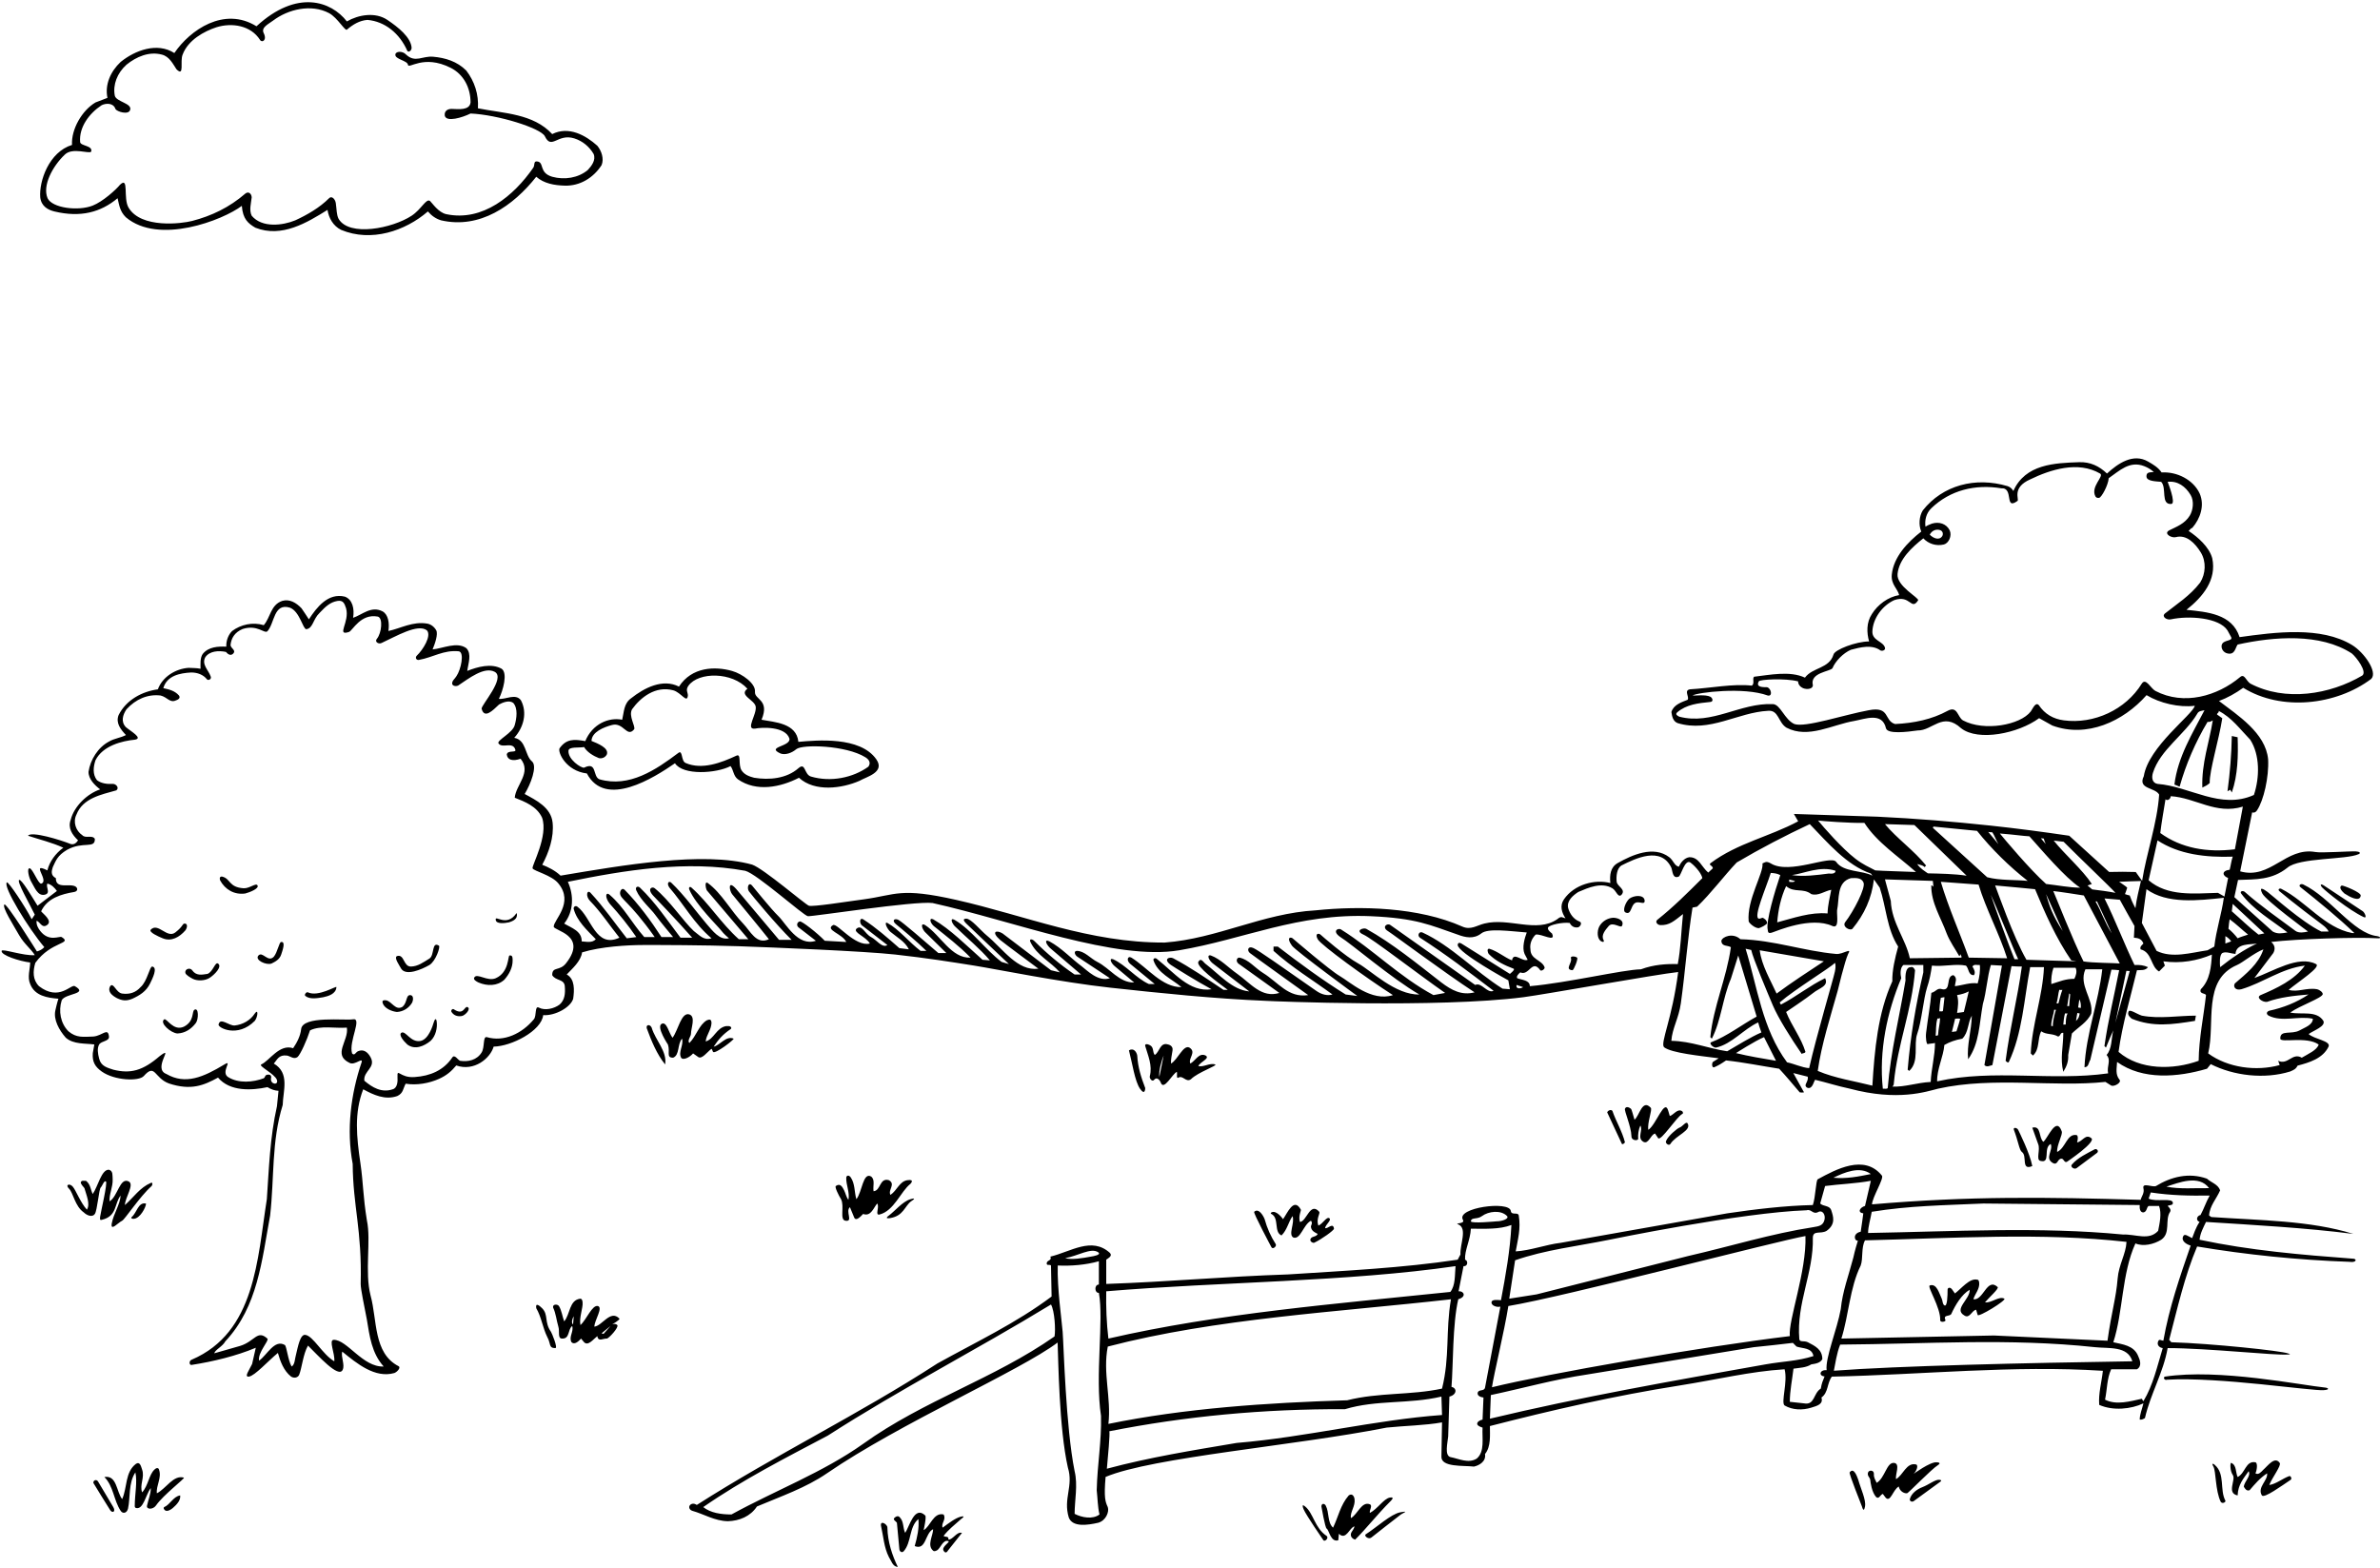 <?xml version="1.0" encoding="UTF-8"?>
<svg xmlns="http://www.w3.org/2000/svg" xmlns:xlink="http://www.w3.org/1999/xlink" width="504pt" height="332pt" viewBox="0 0 504 332" version="1.1">
<g id="surface1">
<path style=" stroke:none;fill-rule:nonzero;fill:rgb(0%,0%,0%);fill-opacity:1;" d="M 498.488 266.551 C 487.18 265.707 476.52 264.797 465.793 262.523 C 465.922 261.156 466.57 259.988 467.156 258.754 C 477.297 259.402 488.152 259.988 498.355 261.289 C 489.191 258.426 478.469 258.426 468.262 257.715 L 467.809 257.387 C 467.938 255.309 469.367 253.879 470.148 252.059 C 469.691 250.758 468.262 250.434 467.352 249.59 C 463.52 248.223 459.746 249.199 456.562 251.148 C 455.781 251.473 453.637 250.336 453.898 251.602 C 454.16 252.668 453.508 253.293 453.312 254.074 C 433.355 253.488 417.156 253.25 396.426 255.031 C 396.488 253.504 399.031 249.496 398.52 248.938 C 394.812 244.324 388.77 247.637 384.934 249.719 C 384.531 250.008 384.477 253.488 383.895 255.176 C 377.848 255.309 371.477 256.09 365.758 256.934 L 330.527 263.172 C 327.277 263.562 324.156 264.797 320.973 264.992 C 321.43 262.395 322.078 260.246 321.621 257.387 C 321.445 256.574 320.062 257.453 319.934 256.414 C 319.621 254.215 308.309 255.742 309.793 258.297 C 310.344 259.258 307.824 258.906 308.816 259.273 C 310.801 260.113 309.145 263.496 309.273 265.645 L 308.688 266.746 C 296.988 268.504 284.832 269.09 272.809 269.867 C 259.094 270.324 247.59 271.426 234.262 271.883 L 234.262 266.746 C 234.781 266.355 235.617 265.953 235.043 265.316 C 231.207 261.809 226.746 265.066 222.434 266.098 C 222.82 267.008 221.652 266.812 221.652 267.527 C 221.656 268.113 222.305 267.656 222.562 267.98 L 222.691 274.547 C 215.152 280.203 206.703 284.168 198.512 288.719 C 181.871 299.508 164.258 308.023 147.555 318.684 C 147.555 318.684 146.914 318.188 146.316 318.551 C 145.719 318.918 145.895 319.68 146.578 319.918 C 149.113 320.633 151.32 322.062 154.117 322.129 C 156.59 322.062 158.93 321.09 160.293 319.008 C 165.363 316.863 170.629 315.066 175.113 311.988 C 190.535 301.402 216.188 290.188 223.965 284.289 C 224.125 287.938 224.254 302.367 226.137 310.754 C 227.371 314.719 225.098 317.316 226.332 321.348 C 227.125 323.438 230.297 322.973 232.57 322.453 C 234.195 321.996 234.938 320.125 234.59 319.137 C 234.062 318 233.75 317.125 234.125 312.75 C 244.078 308.566 274.305 306.137 293.672 302.301 C 297.379 301.914 301.797 301.848 305.371 301.199 L 305.242 308.414 C 305.125 310.75 309.855 310.297 312.133 310.559 C 313.305 310.297 314.73 309.453 314.473 307.895 C 315.773 306.332 315.5 303.812 315.512 301.977 C 328.645 298.598 342 295.543 355.617 293.398 C 363.688 292.125 370.633 290.406 377.914 289.953 C 378.629 292.617 377.094 297 377.914 297.621 C 379.602 298.598 381.684 298.66 383.566 298.078 C 384.785 297.699 386.168 297.363 385.715 295.934 C 387.207 294.895 386.883 292.879 387.922 291.512 C 407.031 291.121 426.273 289.043 445.316 290.277 C 445.059 292.684 444.344 295.09 444.539 297.492 C 447.465 298.793 451.297 298.402 453.898 297.168 C 453.637 298.34 453.117 299.508 453.117 300.613 C 453.57 300.676 453.898 300.48 454.223 300.289 C 455.395 295.152 458.121 290.668 459.031 285.469 C 467.352 285.469 481.938 287.062 484.445 286.832 C 484.891 286.812 485.219 286.781 484.531 286.594 C 483.156 286.062 468.457 284.492 459.812 284.23 L 459.355 283.715 C 461.113 277.02 462.605 270.258 465.273 263.953 C 475.738 265.707 486.527 266.812 497.578 267.203 C 498.871 267.398 499.164 266.723 498.488 266.551 Z M 223.312 283 C 210.508 291.969 195.523 296.582 182.781 305.746 C 174.27 311.793 164.129 315.629 154.898 320.699 C 152.688 320.699 150.477 320.371 148.918 319.137 C 157.367 313.289 166.34 308.738 175.309 303.992 C 190.777 294.047 206.898 285.793 222.562 276.238 C 223.344 277.602 223.562 281.625 223.312 283 Z M 232.57 265.188 C 233.281 265.715 231.566 266.012 231.012 266.098 C 229.258 266.422 226.98 266.812 225.555 266.422 C 228.223 265.98 231.062 264.117 232.57 265.188 Z M 232.832 320.699 C 231.402 321.801 229.062 321.348 227.566 320.566 C 227.566 317.707 228.281 314.457 227.566 311.531 C 225.684 302.172 225.254 284.73 225.031 282.023 C 224.812 279.312 223.863 272.855 223.992 267.98 C 226.852 268.113 229.973 267.852 232.703 267.074 L 232.703 272.012 C 231.684 272.012 231.773 273.852 232.703 273.77 C 233.785 279.648 231.855 291.254 233.156 299.832 C 233.289 305.227 232.379 310.039 232.246 315.562 C 232.441 317.254 232.441 319.074 232.832 320.699 Z M 467.809 251.602 C 464.945 251.539 461.566 251.863 458.773 251.277 C 461.371 250.434 465.664 248.676 467.809 251.602 Z M 420.031 254.852 L 453.117 255.176 C 453.055 255.828 453.16 256.762 453.898 256.738 C 454.68 256.605 454.547 255.633 455.004 255.371 L 457.215 255.371 C 457.797 256.996 457.344 258.949 457.02 260.637 C 455.066 262.781 452.273 261.309 449.543 261.418 C 432.059 259.727 413.727 260.77 395.594 261.094 C 395.594 259.727 396.113 258.102 396.371 256.605 C 404.367 255.309 411.453 255.242 420.031 254.852 Z M 450.32 262.977 C 450.191 265.578 448.676 267.785 448.438 270.777 C 448.105 274.941 447.156 277.707 446.293 283.906 L 422.242 282.801 L 389.938 283.453 C 391.496 278.578 391.691 272.727 394.031 267.98 C 394.578 266.477 394.098 264.215 394.941 262.652 C 413.598 262.199 432.445 260.965 450.32 262.977 Z M 396.18 248.613 C 393.578 249.133 391.105 249.652 388.246 249.395 C 390.523 248.289 393.84 246.855 396.18 248.613 Z M 340.797 262.523 C 340.797 262.523 368.762 256.746 382.594 256.281 C 383.633 255.957 383.895 257.32 385.129 256.605 C 385.93 256.238 386.617 257.191 386.363 258.297 C 386.059 259.609 385.039 259.672 384.023 259.855 C 375.117 261.223 366.344 263.953 357.504 265.969 L 325.395 274.094 L 319.605 275.004 L 320.844 266.879 C 327.148 264.668 334.102 263.887 340.797 262.523 Z M 379.02 282.934 C 360.25 285.188 327.598 290.898 315.945 293.762 C 316.324 291.086 318.574 281.875 319.414 276.562 C 331.125 274.625 377 262.625 382.332 261.742 C 382.594 269.219 378.66 279.613 379.02 282.934 Z M 313.82 257.52 C 315.199 256.492 317.852 256.152 319.152 257.52 C 319.648 258.129 317.906 258.641 316.941 258.621 C 316.941 258.621 311.523 259.148 311.48 258.621 C 311.578 257.699 312.758 258.289 313.82 257.52 Z M 234.262 273.441 C 258.184 271.426 285.5 271.438 308.23 268.113 C 308.062 270 308.23 272.207 307.129 273.574 C 282.883 276.105 258.184 278.059 234.719 283.453 C 234.328 280.203 234.195 276.691 234.262 273.441 Z M 261.887 305.551 C 252.594 307.113 243.363 308.605 234.395 311.012 C 234.59 308.934 235.105 303.344 234.914 303.082 C 251.031 299.898 267.477 298.34 284.832 298.402 C 291.527 296.387 298.352 297.363 305.242 295.738 L 305.371 299.637 C 291.07 300.676 276.707 304.316 261.887 305.551 Z M 305.371 294.047 C 298.742 295.477 291.98 294.828 285.289 296.52 C 268.32 297.039 250.902 298.207 234.719 301.523 C 235.367 295.996 233.48 290.73 234.59 285.145 C 257.531 279.164 283.145 277.863 307.258 275.133 C 306.09 282.023 307.062 287.223 305.371 294.047 Z M 314.473 293.852 C 314.277 294.699 313.105 294.113 312.914 294.957 C 312.812 295.625 313.629 295.867 314.148 295.934 L 313.953 300.613 C 313.562 300.676 312.812 301 312.812 301.5 C 312.812 302 313.953 302.301 313.953 302.301 C 313.82 304.578 314.473 307.371 312.719 308.867 C 310.965 309.973 308.883 308.867 307.129 308.543 C 305.875 308.188 306.543 305.551 306.672 304.188 L 306.934 295.738 C 308.5 295.375 308.613 293.934 307.375 293.688 C 307.75 289.125 307.578 280.391 308.812 275.125 C 310.688 274.562 309.938 273.312 308.875 273.438 L 309.922 268.113 C 310.938 268.188 310.875 266.875 310.25 266.75 C 310.125 264.75 311.352 262.652 311.48 260.184 C 314.473 260.184 317.465 260.379 320.062 259.402 C 319.805 264.73 318.828 270.129 317.852 275.328 C 317.07 275.262 315.875 275.125 315.84 275.781 C 315.812 276.438 316.879 276.887 317.723 276.691 Z M 373.883 288.914 C 354.027 292.43 334.816 295.801 315.512 300.418 L 315.707 295.414 C 322.469 293.98 329.098 292.098 336.117 291.059 L 371.414 285.273 C 374.145 285.012 376.871 284.688 379.668 284.363 L 380.445 285.145 C 381.746 285.598 383.695 285.34 384.023 287.156 C 380.625 288.25 377.625 288.25 373.883 288.914 Z M 386.816 290.148 C 385.359 290.008 385.039 291.34 386.379 291.469 C 385.996 292.422 385.777 292.879 385.582 294.047 C 383.961 295.031 384.348 297.621 382.008 297.168 L 379.02 296.844 C 379.02 294.566 379.539 292.031 379.797 289.824 C 381.098 289.629 382.465 289.629 383.566 288.914 C 384.414 288.781 385.453 288.652 385.906 287.809 C 385.906 285.727 384.309 285 382.816 284.219 C 381.988 283.836 381.16 284.281 381.031 283.582 C 380.383 275.914 384.09 269.543 383.895 262.066 C 383.957 260.441 385.551 261.391 386.816 260.637 C 388.793 259.227 388.223 257.574 387.793 256.281 C 387.457 255.219 386.102 255.504 385.453 254.852 L 386.492 251.148 C 389.352 250.758 393.059 250.629 396.18 250.043 L 394.941 255.371 C 393.879 255.664 393.246 256.746 394.578 256.938 C 394.453 258.145 394.262 259.164 394.031 260.832 C 392.355 261.137 392.609 262.789 393.434 262.723 C 392.734 265.016 392.609 265.715 392.473 266.293 C 391.465 270.164 390.195 273.379 389.809 277.215 C 389.027 281.566 386.496 287.555 386.816 290.148 Z M 388.348 290.262 C 388.637 288.914 388.922 286.637 389.684 284.727 C 408.078 284.598 425.43 283.324 443.629 285.273 C 446.555 285.598 450.582 284.949 451.559 288.262 C 428.922 288.605 401.703 289.242 388.348 290.262 Z M 464.215 262.184 C 463.195 261.672 462.656 261.203 462.348 261.742 C 461.762 262.848 463.191 263.562 463.906 263.758 C 461.633 270.324 459.355 276.887 458.121 283.906 C 457.543 283.848 457.277 283.453 457.02 284.039 C 456.691 284.816 457.289 285.375 457.992 285.469 C 456.82 289.301 455.977 293.27 453.898 296.715 C 453.754 296.555 453.688 296.438 453.57 296.191 C 451.168 296.715 448.18 297.621 445.773 296.387 C 446.227 294.242 446.164 291.902 447.07 289.953 L 452.531 289.953 C 453.637 289.301 453.184 288.004 452.793 287.156 C 451.883 284.883 449.477 284.688 447.527 284.23 C 449.605 277.863 449.281 269.738 452.207 263.301 C 453.832 264.02 456.105 263.496 457.668 262.523 C 459.746 261.094 458.383 258.297 459.555 256.605 C 459.82 256.113 459.355 255.699 459.031 255.371 C 459.422 255.113 460.172 255.297 460.137 254.723 C 460.113 253.547 456.562 254.594 455.004 253.812 L 455.457 252.512 C 459.812 253.164 463.715 253.227 467.938 253.164 C 467.094 254.656 466.754 255.891 465.992 257.289 C 465.23 257.418 464.91 258.434 465.793 258.754 C 465.012 259.855 464.469 261.547 464.215 262.184 Z M 179.664 254.074 C 179.988 252.512 179.145 250.887 179.207 249.395 C 179.23 248.934 179.688 248.742 180.117 249.262 C 181.094 250.629 180.898 252.449 181.352 253.941 C 182.59 252.383 182.746 248.145 184.473 249.133 C 185.383 249.848 184.797 251.215 184.992 252.254 C 186.555 252.121 186.227 249.328 188.242 249.914 C 189.738 250.758 187.98 251.992 188.566 253.031 C 189.996 252.059 190.465 250.176 192.145 249.914 C 193.824 249.652 192.793 250.691 192.793 250.691 C 190.715 252.316 189.348 256.414 186.227 257.191 C 185.234 257.367 186.293 255.633 185.773 254.852 C 185.059 255.566 184.473 257.715 182.781 257.062 C 182.262 257.582 181.312 258.68 180.898 257.844 L 179.988 255.633 C 178.945 256.477 180.789 258.801 179.012 258.492 C 177.746 258.258 178.883 255.438 178.102 253.941 C 177.582 253.098 176.715 251.348 176.996 251.148 C 177.973 250.434 178.426 251.434 178.754 252.059 C 179.078 252.707 179.207 253.488 179.664 254.074 Z M 192.793 253.941 C 194.469 253.449 192.922 254.398 192.922 254.398 C 191.559 255.438 191.32 257.453 188.574 257.926 C 188.574 257.926 187.07 258.23 188.242 257.387 C 189.414 256.543 191.117 254.438 192.793 253.941 Z M 247.395 221.184 C 245.637 220.598 245.57 222.809 244.531 223.395 C 244.012 222.742 244.402 221.77 243.492 221.312 C 243.016 221.051 242.371 220.992 242.52 221.508 C 243.102 223.523 244.078 225.602 243.492 227.879 C 243.355 228.355 244.02 229.188 244.402 228.656 C 244.988 227.941 245.629 228.715 245.832 229.309 C 246.496 230.969 248.238 227.422 249.215 226.969 C 249.344 227.355 249.055 228.508 249.539 228.203 C 250.512 227.617 251.164 229.309 252.203 228.527 C 253.695 227.031 257.949 225.633 257.34 225.406 C 256.168 225.02 254.805 226.059 253.762 225.73 C 254.219 224.82 256.301 224.117 255.32 223.523 C 253.895 222.809 253.113 224.691 252.07 225.215 C 251.555 224.105 253.438 222.809 251.879 221.832 C 250.566 221.164 249.406 224.434 247.977 225.215 C 247.914 224.434 248.145 223.453 248.305 222.418 C 248.461 221.383 247.395 221.184 247.395 221.184 Z M 245.508 228.07 C 245.312 226.707 246.082 224.305 246.418 223.523 Z M 443.629 243.348 C 444.078 243.203 444.5 243.766 444.082 244.129 L 439.727 247.379 C 439.156 247.703 438.344 247.016 438.754 246.598 C 440.055 245.102 441.938 244.258 443.629 243.348 Z M 240.828 223.523 C 240.957 225.992 241.672 228.203 242.52 230.41 C 242.52 230.41 242.516 232.141 241.414 230.543 C 240.309 228.941 239.789 225.148 239.07 222.418 C 240.047 221.832 240.695 222.742 240.828 223.523 Z M 472.293 167.23 L 471.707 167.559 C 472.227 163.723 472.555 159.629 472.617 155.855 L 473.852 156.117 C 473.98 159.887 473.918 164.113 472.617 167.816 Z M 267.805 258.168 C 268.32 260.051 269.102 261.809 270.145 263.434 C 270.438 263.891 269.547 264.625 269.266 264.141 C 269.266 264.141 265.328 256.797 265.594 256.605 C 266.504 255.762 267.477 257.324 267.805 258.168 Z M 275.277 258.754 C 276.707 258.688 277.422 254.398 279.371 256.605 C 279.625 256.938 278.656 258.078 279.18 259.531 C 280.152 259.145 280.906 257.562 281.52 257.973 C 282.031 258.375 280.738 259.273 280.605 260.051 C 281.129 260.312 282.297 258.754 282.492 260.184 C 282.5 260.531 279.828 262.457 278.27 263.172 C 277.941 263.238 277.164 262.781 277.617 262.199 C 278.008 261.742 278.723 261.938 279.047 261.289 C 278.527 261.027 277.746 260.703 277.617 259.855 C 277.547 259.406 278.078 259.109 277.617 258.492 C 275.992 259.34 275.422 262.516 273.914 262.066 C 272.719 261.453 274.238 259.012 273.719 257.52 C 272.809 258.816 272.613 260.379 271.379 261.613 C 269.688 260.898 270.965 257.938 269.23 257.062 C 268.938 256.922 269.23 256.738 269.23 256.738 C 270.34 256.152 271.703 258.168 271.703 258.168 C 272.613 256.934 273.977 253.422 275.473 256.152 C 275.578 256.328 274.906 257.484 275.277 258.754 Z M 349.055 239.254 C 350.742 238.148 352.516 232.469 353.277 235.223 L 353.602 236.328 C 354.383 236.133 355.293 234.574 356.27 235.352 C 356.27 235.352 356.562 235.719 356.27 235.871 C 355.027 236.52 351.703 241.766 351.133 241.008 L 350.48 240.031 C 349.508 240.293 349.117 242.371 348.012 241.789 C 346.582 240.941 348.012 239.316 347.363 238.344 C 346.973 239.188 346.844 240.293 346.906 241.137 C 346.984 241.562 345.453 241.672 345.477 240.551 C 345.414 238.473 343.922 235.234 344.113 234.77 C 344.371 234.184 345.023 234.508 345.348 234.77 C 345.562 234.891 345.867 236.328 346.129 237.105 C 347.168 236.328 347.754 232.621 349.57 234.574 C 349.969 234.984 348.793 237.691 349.055 239.254 Z M 428.156 243.934 C 427.609 243.547 427.344 241.469 426.469 239.254 C 426.25 238.641 427.145 238.77 427.379 239.254 C 427.609 239.734 429.848 244.191 430.367 246.922 C 427.898 247.965 429.375 244.734 428.156 243.934 Z M 355.617 238.797 C 356.391 238.531 357.031 237.359 357.371 237.887 C 358.297 239.406 354.84 240.422 353.73 242.242 C 353.391 242.734 352.562 242.062 352.82 241.594 C 353.277 240.488 355.188 238.953 355.617 238.797 Z M 435.633 243.934 C 437.453 243.09 437.688 240.012 439.727 240.355 C 440.266 240.5 439.855 241.918 439.855 241.918 C 441.027 241.723 441.633 240.016 442.848 241.008 C 444.031 241.766 437.715 246.012 437.715 246.012 C 437.156 246.312 437.047 245.391 436.605 245.363 C 435.633 245.297 435.828 246.855 434.723 246.273 C 432.902 245.23 434.852 243.605 434.27 242.242 C 432.578 243.09 434.375 246.453 432.059 245.816 C 431.109 245.578 432.121 243.414 431.602 242.242 L 430.367 238.797 C 432.316 238.277 431.668 240.879 432.707 241.789 C 433.684 241.008 435.438 236.262 436.605 239.578 C 436.859 240.266 435.504 242.504 435.633 243.934 Z M 341.445 235.223 C 342.227 237.496 343.527 239.578 344.113 241.918 C 343.918 242.113 343.723 242.371 343.465 242.242 L 340.344 235.547 C 340.473 235.223 341.059 234.832 341.445 235.223 Z M 393.512 313.352 C 394.031 315.238 395.203 317.609 394.941 319.008 C 394.68 320.406 394.379 319.277 394.293 319.008 C 394.211 318.738 391.52 312.102 391.691 311.793 C 392.562 310.613 393.254 312.637 393.512 313.352 Z M 125.844 280.918 C 125.973 279.422 127.727 276.914 126.621 276.562 C 125.391 276.262 124.219 279.422 122.918 280.594 C 122.594 279.031 123.496 276.934 123.371 275.781 C 123.309 274.977 122.918 275.004 122.918 275.004 C 120.512 275.262 120.773 278.316 119.473 279.812 C 119.082 278.773 118.953 277.539 118.367 276.562 C 118.031 276.094 116.957 276.156 117.133 276.887 C 117.719 278.121 117.848 279.617 118.238 280.918 C 118.562 281.895 118.031 283.453 119.02 283.453 C 120.707 283.52 120.188 281.566 121.164 280.789 C 121.555 281.957 120.383 283.129 121.031 284.23 C 121.668 284.84 122.527 284.039 123.047 283.453 L 123.695 284.23 C 124.551 285.094 125.648 283.582 126.492 282.934 C 126.688 284.23 127.727 283.391 128.508 283.453 C 128.902 283.453 131.133 281.035 130.719 280.594 C 130.305 280.152 129.613 280.465 129.613 280.465 C 129.613 280.465 131.363 279.457 131.172 279.227 C 129.258 277.211 127.469 280.852 125.844 280.918 Z M 121.355 280.465 C 120.969 280.137 121.121 279.332 121.5 278.723 Z M 127.809 282.465 L 127.391 282.34 L 129.289 280.789 Z M 116.68 282.023 C 116.852 282.277 118.199 285.492 117.59 285.469 C 116.156 285.469 116.684 284.547 115.898 283.129 C 114.922 281.176 114.664 278.902 113.559 277.02 C 113.34 275.758 114.223 276.449 114.793 277.02 C 116.191 278.414 115.215 279.961 116.68 282.023 Z M 187.918 323.492 C 187.98 326.547 188.957 329.406 190.129 331.812 C 189.023 331.746 188.762 330.512 188.242 329.73 C 187.203 327.719 187.07 325.312 186.555 323.039 C 186.434 321.824 187.98 322.844 187.918 323.492 Z M 38.938 312.898 C 39.277 313.012 34.582 316.539 33.023 318.812 C 32.383 319.723 30.922 319.66 31.137 318.812 C 31.398 317.578 31.984 316.277 31.918 315.105 C 30.879 316.473 30.371 319.742 28.797 319.332 C 28.461 319.215 28.539 318.812 28.539 318.812 C 28.539 316.473 29.121 313.809 28.668 311.793 C 27.172 314.004 27.629 317.121 27.109 319.465 C 26.855 320.473 25.98 320.598 25.547 319.918 C 24.07 317.688 24.051 314.719 22.102 312.77 C 24.77 312.312 24.637 315.887 25.871 317.449 C 26.977 314.977 26.457 311.727 28.797 309.973 C 29.66 309.434 29.863 310.531 30.098 311.207 C 30.684 312.898 29.512 314.395 30.098 316.02 C 31.398 314.59 31.547 312.27 32.699 311.207 C 33.219 310.676 33.605 310.879 33.672 311.207 C 34.297 312.934 33.023 314.59 33.219 316.215 C 35.168 315.238 36.727 312.246 38.938 312.898 Z M 203.52 321.672 C 202.152 322.906 200.852 323.883 199.812 325.246 C 200.27 325.574 200.918 325.184 200.852 326.027 C 201.828 326.027 202.605 324.273 203.715 324.598 L 200.723 328.367 C 200.723 328.367 200.297 329.203 199.812 328.367 C 199.328 327.531 201.254 326.555 200.852 326.352 C 199.684 325.898 199.172 327.902 198.41 328.309 C 198.004 328.504 197.75 328.523 197.602 328.367 C 196.238 327.199 197.602 325.184 197.602 323.816 C 195.848 324.664 196.172 328.367 193.703 327.395 C 194.223 325.574 194.68 323.559 194.48 321.672 C 192.469 323.363 193.055 326.613 191.363 328.496 C 190.992 328.875 190.504 328.582 190.453 328.043 L 189.934 322.453 C 189.738 322.129 189.082 321.863 189.348 321.477 C 189.672 321.152 190.191 320.828 190.582 321.348 C 191.43 322.258 191.168 323.559 191.688 324.598 C 192.598 323.23 193.648 318.754 195.914 320.895 C 196.27 321.121 195.59 324.012 195.59 324.012 C 196.953 323.363 197.668 320.176 199.812 320.699 C 200.465 321.738 199.227 322.582 199.617 323.492 C 200.852 322.582 202.352 321.414 203.52 321.152 C 204.684 320.891 203.52 321.672 203.52 321.672 Z M 144.238 223.977 C 143.59 222.742 144.82 221.312 144.434 219.945 C 143.395 221.117 143.977 223.395 142.547 223.977 C 140.988 223.977 141.973 222.723 141.441 221.184 C 141.441 221.184 138.969 217.496 140.078 216.828 C 141.184 216.16 141.637 218.777 142.418 219.754 C 143.59 218.258 144.258 214.238 145.992 214.812 C 147.363 215.316 146.34 217.621 146.316 218.973 C 146.32 219.414 145.473 220.402 145.992 220.855 C 147.488 219.363 148.008 217.023 149.695 216.047 C 150.348 215.785 150.637 215.848 150.672 216.633 C 150.605 218.129 149.566 219.168 149.438 220.531 C 151.191 220.078 151.715 217.605 153.793 217.281 L 154.246 217.281 C 154.77 217.273 155.043 217.695 154.703 217.934 C 153.145 218.973 152.102 220.145 151.129 221.637 C 152.43 221.379 153.793 219.23 155.352 219.945 C 155.574 220.09 151.406 223.309 150.996 222.742 C 150.867 222.547 150.867 222.285 150.672 222.094 C 149.762 222.742 148.68 224.332 147.879 223.848 L 146.773 223.066 C 146.121 223.848 144.676 224.625 144.238 223.977 Z M 137.996 217.605 C 138.777 220.273 141.312 222.613 140.855 225.406 C 139.102 223.262 137.934 220.402 136.957 217.738 C 136.762 216.945 137.656 216.836 137.996 217.605 Z M 123.938 156.938 C 121.562 156.5 119.93 156.441 118.496 158.457 C 118.062 159.25 119.812 163.25 124.281 163.785 C 128.188 171.25 138.5 164.688 142.938 161.625 C 144.625 164.25 151.715 163.785 154.703 162.227 C 155.352 163.07 155.289 164.309 156.262 165.023 C 160.164 167.754 165.297 166.715 169.195 164.695 C 172.512 167.754 178.297 166.973 182.004 165.348 C 183.438 164.5 187.5 163.562 185.578 160.797 C 182.16 155.883 172.938 156.75 169.066 157.094 C 168.688 153.125 164.062 152.934 161.27 152.41 C 163.062 148.125 159.746 148.191 159.875 146.5 C 160.062 144.75 157.184 142.688 155.027 142.078 C 151.438 141.062 146.5 141.188 143.781 145.395 C 140.34 143.637 136.438 145.652 133.645 147.863 C 132.082 148.969 132.148 150.785 131.758 152.41 C 128.898 151.828 125.438 153.312 123.938 156.938 Z M 129.613 153.52 C 132.062 152.875 132.75 156.312 134.293 154.43 C 134.625 153.812 133.059 151.633 133.84 150.203 C 135.656 147.668 138.812 145.18 142.547 146.172 C 144.25 146.625 145.5 149.062 145.668 147.277 C 145.688 146.625 145.125 146.125 145.797 145.195 C 147.938 142.246 155.062 142.25 158.277 145.848 C 156.395 147.215 159.773 148.188 160.031 149.617 C 160.293 151.309 157.812 154.5 159.84 154.297 C 161.25 154 166.375 153.75 167.184 156.441 C 167.379 158.133 162.125 158.125 165.297 159.562 C 166.312 159.938 167.703 159.434 168.613 158.652 C 169.875 157.562 179.125 157.809 183.238 160.344 C 184 160.812 184.5 161.5 183.887 162.355 C 180.637 164.695 175.934 165.676 171.73 164.438 C 170.25 164 170.625 161.312 169.066 162.684 C 166.574 164.875 162.895 165.219 159.707 164.695 C 158.688 164.438 157.629 164.047 157.043 163.137 C 156.25 161.938 157.062 159.5 155.938 160.02 C 152.754 161.512 148.656 163.07 145.215 161.578 C 144.172 161.188 144.625 158.688 143.652 159.434 C 138.906 163.008 133.254 166.844 126.945 165.023 C 125.453 164.438 126.5 161.188 123.695 162.555 C 123.062 162.688 120.254 160.797 120.383 158.977 C 120.438 158.062 122.594 158.395 123.695 158.195 C 124.281 159.238 125.648 160.082 126.816 160.535 C 127.5 160.688 128.188 160.375 128.508 159.758 C 129 158.375 126.562 157.438 125.258 156.898 C 125.312 155 127.859 153.977 129.613 153.52 Z M 38.156 316.668 C 38.289 317.645 37.508 318.551 36.598 319.332 C 36.145 319.723 35.363 320.176 34.906 319.789 C 34.602 319.477 34.602 319.234 34.777 319.137 C 36.012 318.617 36.727 316.863 38.156 316.668 Z M 8.52 41.781 C 8.258 38.34 10.375 32.188 15.25 30.688 C 15.062 27.379 17.359 23.387 20.219 21.695 L 22.754 20.723 C 22.168 17.93 23.402 15.133 25.547 13.117 C 28.602 10.648 33.281 8.895 36.922 11.23 C 40.238 6.355 47.438 1.312 54.312 5.562 C 62.875 -2.312 70.137 0.246 73.453 4.535 C 75.922 3.105 79.488 2.5 82.031 4.215 C 84.312 5.75 87 7.875 87.168 10.129 C 87.125 10.812 86.5 11.125 86.258 10.777 C 84.625 7.062 81.512 4.535 77.809 4.215 C 76.117 4.344 74.75 5.188 73.5 6.25 C 73.125 6.75 71.5 3.75 69.684 2.781 C 65.902 0.77 61.012 1.969 57.852 4.344 C 56.812 5.125 55.25 5.812 55.84 7.008 C 56.625 8.562 55.438 9.125 55.059 8.438 C 53.105 5.383 49.125 4.75 45.828 5.773 C 43.25 6.625 39.848 8.438 38.676 11.559 C 38.062 13 39.125 16.375 37.379 14.68 C 36.625 13.562 35.883 11.949 34.258 11.559 C 31.594 10.844 28.863 12.012 26.781 13.703 C 24.832 15.457 23.859 17.93 24.312 20.27 C 24.625 21.562 28 21.875 27.562 23.258 C 27.25 24.438 24.688 23.625 24.441 23.062 C 24 21.75 22.426 21.828 21.52 22.281 C 18.852 24.035 16.707 26.965 16.969 30.082 C 17.062 30.938 19.699 30.797 19.309 32.098 C 19 32.688 15.344 31.121 13.719 32.746 C 11.117 35.219 8.938 39.312 10.078 41.977 C 11.062 44.062 16.562 44.75 19.633 43.535 C 21.77 42.695 24.539 40.199 25.418 39.117 C 27.383 37.246 26.02 42.02 27.238 43.992 C 29.902 48.41 38.438 47.375 40.691 46.785 C 44.797 45.719 48.559 43.93 51.938 41.004 C 52.625 40.438 53.25 41 53.301 41.781 C 53.172 43.02 52.719 44.512 53.301 45.684 C 55.5 48.312 59.875 47.75 62.531 46.656 C 65.066 45.488 67.668 43.992 69.684 41.977 C 70.25 41.375 71 42.188 71.113 43.02 C 71.312 44.375 71.25 45.438 71.699 46.332 C 73.938 50.188 83.086 48.367 87.168 45.684 C 89.25 44.312 90.25 41.938 91.066 42.562 C 91.5 42.938 92.812 45 94.512 45.355 C 102.223 46.977 108.812 41.457 112.906 35.543 C 113.312 35 112.938 34.125 113.688 34.18 C 115.375 34.312 114 36.562 116.938 37.43 C 119.539 38.145 122.465 37.688 124.477 35.996 C 125.258 35.152 126.23 33.918 125.715 32.617 C 124.805 31.059 123.367 29.852 121.617 29.305 C 118.062 28.188 116.809 31.84 115.379 28.848 C 114.5 27.125 105.434 24.297 99.648 24.035 C 97.957 24.883 94.5 25.938 94.188 24.492 C 94.059 23.582 94.688 23.062 95.617 23.062 C 97.25 23.125 99.438 23.375 99.648 21.695 C 99.648 18.645 98.227 15.762 95.422 14.352 C 89.625 11.438 86.5 14.75 86.387 13.703 C 86.25 12.812 83.625 12.562 83.723 11.559 C 83.75 10.875 85.188 10.688 86 11.562 C 87.938 13.375 89.438 11.812 91.719 12.012 C 94.277 12.238 96.789 12.988 98.738 14.938 C 100.492 17.215 101.402 20.008 101.207 22.934 C 106.73 24.035 112.906 24.035 116.938 28.395 C 120.445 26.637 124.023 28.652 126.492 30.863 C 127.402 31.969 127.938 33.625 127.402 34.957 C 125.648 37.688 122.785 39.402 119.602 39.312 C 117.375 39.25 115.184 38.855 113.559 37.43 C 108.684 43.602 101.598 48.543 93.406 46.656 C 92.301 46.332 91.395 45.684 90.613 44.773 C 85.801 48.934 78.59 51.34 72.219 48.672 C 70.527 47.828 69.617 46.137 69.355 44.445 C 65.066 47.113 59.672 50.43 54.082 48.219 C 52.523 47.309 51.422 46.375 51.211 43.594 C 47.188 46.625 33.633 51.906 26.652 46.008 C 25.375 44.75 25.25 43.438 24.898 41.977 C 21.324 44.969 17.039 46.109 11.508 44.773 C 10.207 44.457 8.742 43.723 8.52 41.781 Z M 23.988 319.137 C 24.559 320.109 23.824 320.504 23.336 319.789 C 22.852 319.07 19.762 314.004 19.762 314.004 C 19.762 313.418 20.41 313.215 20.738 313.676 C 20.738 313.676 23.418 318.168 23.988 319.137 Z M 17.746 256.738 C 15.863 255.438 15.512 252.594 14.629 251.73 C 13.742 250.871 14.73 250.492 15.406 251.277 C 16.086 252.059 17.031 254.656 18.398 256.152 C 19.176 254.98 18.27 253.031 17.879 251.602 C 17.617 251.215 17.164 250.887 17.098 250.367 C 17.293 249.848 17.812 250.105 18.203 250.043 C 19.176 250.758 19.176 251.926 19.633 252.84 C 20.738 251.277 21.492 247.566 23.078 247.703 C 23.988 247.965 23.793 248.938 23.859 249.719 C 23.922 251.406 23.078 252.902 23.207 254.398 C 24.961 253.293 25.375 249.273 27.238 250.172 C 28.551 250.797 26.457 253.617 26.457 255.176 C 28.344 253.488 29.645 251.473 31.918 250.496 C 32.34 250.277 32.359 250.816 32.113 251.148 C 29.645 253.324 26.414 258.246 25.871 258.492 C 25.039 258.879 23.367 260.848 23.664 259.078 C 24.051 256.996 25.418 255.113 25.547 253.164 C 24.184 254.852 24.852 257.523 21.582 258.301 C 21.359 258.34 21.102 258.488 21.191 257.715 C 21.301 256.801 22.844 250.402 22.426 250.172 C 22.012 249.941 21.691 251.105 21.324 251.473 C 20.953 251.84 20.598 256.305 20.086 257.062 C 19.578 257.82 18.426 257.41 17.746 256.738 Z M 30.879 254.852 C 31.113 254.941 30.164 257.387 28.797 257.973 C 28.309 258.211 27.547 258.078 27.887 257.715 C 28.992 256.801 29.254 254.527 30.879 254.852 Z M 471.254 317.773 C 471.426 318.023 470.668 318.551 470.277 318.031 C 469.105 315.629 469.289 311.535 468.719 310.559 C 468.148 309.582 468.91 310.066 469.043 310.23 C 471.238 312.172 470.02 315.434 471.254 317.773 Z M 280.934 325.246 C 281.465 325.676 280.555 326.586 280.234 326.133 C 280.234 326.133 276.562 320.82 276.059 319.594 C 275.879 319.156 275.586 318.355 276.383 319.008 C 278.164 320.465 278.398 323.559 280.934 325.246 Z M 424.453 275.004 C 424.953 275.328 418.953 279.016 418.797 278.449 L 418.473 277.344 C 417.562 277.473 417.105 279.293 416.004 278.578 C 413.598 277.215 417.238 275.133 417.105 273.117 C 415.418 274.094 414.055 276.367 413.207 278.254 C 412.816 278.84 411.43 278.324 411.973 279.551 C 412.125 279.859 410.875 280.156 410.867 279.551 C 410.969 276.844 408.047 272.438 408.656 272.207 C 410.152 271.688 410.672 273.965 411.191 275.004 C 411.406 275.422 411.32 276.172 411.777 276.434 C 412.375 276.734 412.43 274.352 412.43 273.117 C 412.422 272.703 412.891 272.469 413.34 272.988 L 413.988 273.898 C 415.352 272.855 417.102 270.617 418.668 270.973 C 418.828 270.984 419.031 270.984 419.121 271.559 C 419.281 272.969 418.215 273.965 417.887 275.133 C 420.031 275.457 420.746 270.453 423.023 272.531 C 423.406 272.844 421.137 274.809 420.355 275.781 C 421.723 275.977 423.328 274.379 424.453 275.004 Z M 492.117 294.371 C 489.875 294.625 469.758 291.512 458.902 292.164 C 458.375 292.375 458 291.688 458.445 291.512 C 469.887 289.758 487.332 293.332 492.57 293.852 C 493.062 293.938 493.375 294.281 492.117 294.371 Z M 296.664 320.699 C 296.191 321.027 290.422 325.574 290.422 325.574 C 289.828 326.078 288.812 325.25 289.188 324.922 C 291.527 323.426 294.555 320.602 296.531 320.242 C 298.539 319.879 297.137 320.367 296.664 320.699 Z M 294.32 318.031 C 291.723 320.633 289.383 323.621 286.977 326.027 C 286.262 325.832 285.809 325.184 286.195 324.469 C 286.457 324.078 286.719 323.688 286.848 323.23 C 285.809 323.363 285.094 326.289 283.531 324.793 L 283.402 326.156 C 281.777 326.676 281.445 323.941 280.934 323.688 C 280.609 323.539 279.828 319.008 279.828 319.008 C 279.832 318.301 280.477 318.328 280.738 318.812 C 281.527 320.273 281.062 322.387 282.297 323.492 C 283.402 321.219 283.855 318.684 285.613 316.668 C 286.301 316.164 286.754 316.777 286.848 317.449 C 287.055 318.934 285.871 320.176 286.066 321.477 C 287.496 320.699 288.344 317.84 290.098 318.551 C 290.738 318.836 289.902 319.852 290.098 320.371 C 291.723 319.527 293.016 317.359 294.32 317.121 C 295.629 316.887 294.32 318.031 294.32 318.031 Z M 410.414 310.23 C 409.066 311.043 404.121 316.188 403.848 316.215 C 403.004 316.277 402.223 315.562 402.094 314.781 C 400.855 315.434 400.336 318.285 399.297 317.121 L 398.715 316.344 C 398.129 316.539 397.922 317.559 397.281 316.992 C 396.371 315.953 396.113 313.969 396.047 313.352 C 395.98 312.832 395.332 312.508 395.594 311.793 C 395.781 311.258 396.859 311.258 396.828 312.117 C 396.762 312.898 397.152 313.418 397.414 314.004 C 399.168 312.965 399.508 309.668 401.055 309.777 C 402.492 309.887 401.312 312.246 401.508 313.223 C 403.004 312.379 403.719 309.648 405.73 310.102 C 406.359 310.277 405.797 311.598 405.215 312.117 C 405.215 312.117 408.75 309.527 410.09 309.648 C 410.914 309.668 410.836 309.984 410.414 310.23 Z M 485.098 313.352 C 483.148 314.652 479.477 317.332 478.988 316.668 C 477.945 314.914 480.289 313.547 480.094 311.988 C 478.598 312.965 477.559 314.199 476.387 315.562 C 475.738 315.824 475.348 315.172 475.152 314.781 C 475.348 313.613 476.715 312.574 476.191 311.531 C 475.09 313.094 473.941 314.352 473.852 316.668 C 471.406 316.195 473.57 313.309 472.812 312.312 C 472.211 311.445 472.246 309.676 472.488 309.777 C 473.656 310.23 473.398 311.793 473.852 312.77 C 475.477 311.988 475.543 309.266 477.621 309.648 C 478.152 309.824 477.93 311.371 477.621 311.988 C 478.266 312.395 478.824 311.707 479.312 311.207 C 480.223 310.426 481.719 308.281 482.758 309.777 C 483.184 310.289 481.195 312.832 480.547 314.457 C 481.977 314.262 483.344 313.094 484.773 312.574 C 485.102 312.469 485.398 313.121 485.098 313.352 Z M 410.641 313.949 C 410.461 314.086 405.215 317.902 405.215 317.902 C 404.789 318.129 404.379 317.836 404.434 317.449 C 404.758 316.215 405.969 315.344 407.098 314.914 C 408.48 314.379 409.824 313.266 410.672 313.352 C 411.523 313.438 410.816 313.809 410.641 313.949 Z M 333.973 202.785 C 334.262 202.992 333.27 205.434 332.996 205.453 C 331.242 205.32 332.996 203.895 332.672 202.918 C 332.477 202.398 333.582 202.465 333.973 202.785 Z M 343.465 196.094 C 343.113 196.562 341.512 195.117 340.668 196.094 C 339.953 196.938 339.02 198.004 339.562 199.02 C 339.777 199.422 339.539 199.578 339.105 199.344 C 338.145 198.816 338.195 197.133 338.652 196.223 C 339.238 195.117 340.395 194.422 341.578 194.34 C 342.398 194.32 344.113 194.793 343.465 196.094 Z M 348.273 190.633 C 348.391 191.82 347.082 190.688 346.258 191.219 C 345.281 191.805 345.492 193.805 344.242 193.23 C 343.488 192.91 344.242 191.027 345.023 190.309 C 345.996 189.594 348.074 189.379 348.273 190.633 Z M 109.465 193.883 C 109.398 194.793 108.281 195.156 107.773 195.312 C 106.863 195.508 105.078 195.719 104.977 194.793 C 104.766 193.609 107.254 196.41 109.332 193.43 C 109.5 193.188 109.465 193.883 109.465 193.883 Z M 108.555 203.371 C 108.574 204.871 107.84 206.297 106.797 207.469 C 105.305 208.832 103.156 208.832 101.34 208.055 C 100.906 207.859 100.172 207.438 100.43 207.012 C 100.969 205.938 103.211 207.914 104.977 207.145 C 107.844 205.891 107.516 202.391 107.902 202.332 C 108.617 202.203 108.547 202.953 108.555 203.371 Z M 97.766 215.156 C 96.844 215.293 96.109 215.031 95.617 214.293 C 95.422 213.969 95.781 213.547 96.074 213.707 C 98.234 215.156 98.328 212.984 98.996 213.254 C 99.828 213.609 98.5 215.047 97.766 215.156 Z M 92.953 200.254 C 93.297 200.438 92.312 203.5 90.938 204.348 C 89.246 205.32 85.969 206.719 84.957 205.129 C 84.504 204.281 83.422 202.844 84.047 202.465 C 85.672 201.941 85.375 204.719 87.039 204.672 C 88.492 204.633 89.609 203.805 90.984 202.953 C 92.031 202.195 91.395 199.277 92.953 200.254 Z M 465.012 215.07 L 464.816 216.18 C 459.941 216.957 455.977 217.543 451.43 215.723 C 450.914 215.25 450.453 214.879 450.777 214.16 C 451.039 213.664 452.539 214.75 453.57 215.07 C 457.277 215.785 461.371 215.07 465.012 215.07 Z M 503.383 198.227 C 498.348 197.664 493.504 190.039 487.781 187.309 C 487.25 187.023 486.609 187.477 487.195 187.895 C 490.969 190.883 495.258 194.395 498.57 197.578 L 498.117 197.578 C 492.266 196.473 488.367 190.883 483.102 188.219 C 482.738 188.039 482.324 188.305 482.645 188.672 C 485.57 191.145 490.785 195.07 491.879 195.887 C 492.969 196.707 493.109 197.254 493.109 197.254 L 491.551 197.254 C 487.324 195.172 481.16 189.582 480.176 188.867 C 479.191 188.156 478.34 187.703 479.07 189.191 C 479.801 190.684 488.758 197.254 488.758 197.254 C 487.977 197.449 486.809 197.645 486.094 197.121 C 482.711 194.59 478.812 191.922 475.367 188.867 C 474.957 188.527 474.281 188.719 474.586 189.191 C 477.121 192.637 481.152 194.914 484.402 197.449 C 483.23 197.645 482.32 197.84 481.281 197.254 L 473.156 189.973 L 473.938 186.336 C 477.707 186.203 481.109 186.371 484.402 183.734 C 486.902 181.578 496.902 182.078 499.48 180.871 C 500.027 180.621 499.652 180.328 498.895 180.289 C 497.617 180.219 491.566 180.66 490.316 180.418 C 484.012 179.312 480.824 186.336 474.391 184.512 L 476.926 172.031 C 476.926 172.031 477.527 172.285 477.969 171.578 C 479.363 169.492 480.504 164.559 480.309 160.789 C 479.785 155.199 473.809 151.43 469.906 148.438 C 471.66 147.789 473.414 146.812 475.039 145.645 C 483.102 150.648 494.734 149.348 502.145 143.758 C 503.566 142.328 500.652 138.16 498.117 136.609 C 491.516 132.562 481.734 133.879 474.262 134.918 C 472.699 129.977 467.371 129.59 463.016 129.133 C 466.461 126.402 469.449 122.828 468.477 118.215 C 467.824 115.809 465.422 113.727 463.473 112.43 C 463.73 112.234 463.926 111.844 464.254 111.777 C 465.941 109.828 466.914 107.031 465.812 104.496 C 464.445 101.574 461.004 99.848 457.754 100.043 C 456.977 98.938 456.023 98.395 454.891 97.738 C 451.734 95.91 448.52 98.129 446.184 100.273 C 444.559 98.715 442.652 97.785 440.277 97.871 C 435.148 98.051 428.891 98.258 426.355 103.977 C 426.355 103.977 426.027 103.246 425.121 102.938 C 418.301 100.922 411.406 102.742 407.184 108.074 C 406.402 109.328 406.27 111.191 406.855 112.559 C 403.934 114.836 400.996 117.945 400.617 121.656 C 400.402 123.746 401.852 124.648 402.176 126.012 C 399.836 126.402 397.629 128.027 396.391 130.043 C 395.223 131.797 395.285 134.008 395.809 135.828 C 393.074 135.828 388.484 137.578 388.266 138.621 C 387.355 141.613 383.848 141.289 382.223 143.496 C 379.035 142.004 374.812 142.914 371.434 143.305 C 371.039 143.824 371.629 144.734 370.977 145.188 C 367.074 144.734 362.266 145.711 357.848 145.969 C 356.547 146.227 357.781 147.527 357.391 148.18 C 356.094 148.699 354.402 149.219 353.945 150.777 C 354.074 151.688 354.27 152.727 355.246 153.117 C 362.07 155.199 367.984 150.844 374.422 150.52 C 376.695 150.324 376.527 152.996 378.32 154.094 C 382.938 156.496 388.008 153.441 392.688 152.664 C 394.895 152.273 398.602 150.715 399.383 154.223 C 399.734 155.496 403.801 155.004 406.074 154.68 C 409.262 154.742 411.402 150.621 415.309 154.223 C 418.941 157.035 427.395 155.328 431.816 152.078 L 434.609 153.637 C 441.902 156.328 449.629 152.793 454.566 147.203 C 457.359 148.895 461.441 149.871 464.777 149.453 C 464.359 151.328 454.957 158.121 453.98 164.363 C 452.617 167.156 456.387 166.703 457.23 168.262 C 456.844 174.242 454.531 180.742 453.621 186.527 L 452.277 184.652 C 450.09 184.59 449.027 184.59 446.637 184.645 L 438.188 176.973 C 432.84 176.184 427.215 175.434 421.547 174.828 C 413.488 173.969 405.883 173.336 397.629 172.941 L 379.883 172.359 L 380.789 173.918 C 374.746 177.168 367.922 178.531 362.266 182.758 C 361.699 183.215 362.652 183.199 362.723 183.863 L 361.746 184.773 C 360.316 183.602 359.797 181.461 357.719 181.523 C 356.652 181.684 355.895 182.691 355.508 183.539 C 354.531 183.277 354.379 182.203 353.492 181.523 C 350.188 178.992 345.633 181.027 342.57 182.758 C 341.047 183.621 340.84 185.246 341.012 186.984 C 337.695 186.137 333.383 187.273 331.195 190.43 C 330.254 191.785 330.715 193.246 331.52 194.461 C 330.871 194.328 330.652 193.871 329.766 194.652 C 325.41 197.645 319.562 194.262 314.359 195.562 C 312.777 195.934 311.465 197.008 309.684 196.215 C 300.34 192.059 288.102 191.793 278.609 192.77 C 267.301 193.418 257.879 198.746 246.633 199.594 C 230.707 199.656 217.105 193.855 202.496 190.559 C 190.59 187.871 189.777 189.496 182.996 190.43 C 179.016 190.977 172.09 192.059 171.297 191.793 C 170.504 191.527 161.715 183.934 159.27 183.086 C 148.953 180.234 131.844 183.215 118.711 185.422 C 117.539 184.316 116.035 183.59 114.824 183.121 C 116.191 180.586 117.355 177.312 117.02 174.18 C 116.684 170.984 113.512 169.434 111.105 168.133 C 112.344 166.117 113.855 162.266 112.664 161.242 C 111.113 159.965 111.496 156.691 108.895 156.238 C 110.91 154.027 111.691 150.906 110.324 148.309 C 109.23 146.742 107.012 148.18 105.645 147.984 C 106.559 146.164 107.551 142.527 106.23 141.613 C 104.02 140.379 101.098 141.223 98.953 142.066 C 99.148 140.508 99.949 138.492 98.758 137.258 C 96.77 135.812 93.75 137.324 91.605 137.52 C 92.125 136.281 92.793 134.312 92.387 133.488 C 91.996 132.773 91.281 132.195 90.5 132.059 C 87.402 131.512 84.781 133.098 82.246 133.617 C 82.508 131.93 82.219 130.129 81.012 129.461 C 78.605 128.223 76.699 130.184 74.773 130.824 C 75.098 128.938 74.648 126.918 73.016 126.34 C 69.508 125.492 67.102 128.547 65.41 131.148 C 64.809 130.188 64.371 129.59 63.852 128.809 C 62.707 127.613 61.316 126.793 59.758 127.246 C 57.285 128.094 57.285 130.758 55.855 132.383 C 53.516 131.668 50.98 132.254 49.16 133.617 C 48.383 134.371 47.859 135.633 47.926 136.934 C 46.234 136.867 44.156 136.934 42.922 138.492 C 42.336 139.34 42.469 140.703 42.469 141.613 C 41.492 141.418 40.777 141.484 39.93 141.418 C 37.203 141.613 34.406 143.305 33.43 145.969 C 30.117 146.422 26.738 148.18 25.113 151.43 C 24.461 153.117 25.566 154.484 26.672 155.652 C 25.566 156.238 24.203 156.367 23.098 157.02 C 20.758 158.254 19.133 160.852 18.742 163.453 C 18.742 165.012 20.105 166.312 21.211 167.156 C 18.48 168.066 15.688 170.734 14.973 173.594 C 14.32 175.348 15.297 176.777 16.531 177.949 C 16.141 178.531 15.68 178.906 14.973 178.727 C 12.891 177.883 6.586 175.934 5.938 176.973 C 8.473 177.816 11.008 178.402 13.41 179.508 C 11.785 180.68 10.488 182.434 10.031 184.316 C 6.328 182.434 10.551 186.527 8.73 187.113 C 8.109 187.242 6.93 183.914 6.262 183.863 C 5.637 183.855 6.133 185.879 6.586 186.656 C 7.312 187.832 7.953 189.844 9.512 189.453 C 10.812 189.129 9.641 187.828 10.031 187.113 C 10.875 187.242 11.656 188.09 12.047 188.672 L 7.953 191.793 C 6.848 190.039 4.516 186.035 4.051 186.336 C 3.52 186.676 6.195 191.273 7.367 193.68 L 6.715 194.652 C 5.352 191.988 1.746 186.594 1.453 186.852 C 0.539 187.656 6.066 196.668 9.383 200.566 C 8.875 201.059 8.582 201.234 7.82 201.477 C 7.82 201.477 1.395 191.16 0.934 191.531 C 0.363 192.074 2.883 195.953 4.051 198.031 C 5.133 199.91 6.652 201.023 7.367 202.258 C 4.961 202.453 0.449 200.82 0.348 201.348 C 0.125 202.266 4.18 203.559 6.391 203.816 C 6.391 205.117 5.742 206.938 6.391 208.367 C 7.367 210.902 10.031 211.293 12.371 211.488 C 12.371 211.488 12.113 212.191 11.723 213.961 C 11.289 215.902 12.5 218.117 13.93 219.742 C 15.555 221.172 18.027 220.914 19.977 221.172 L 19.652 222.992 C 19.508 224.855 20.129 225.887 21.535 226.895 C 24.25 228.832 29.406 229.012 30.441 227.867 C 32.91 225.074 32.617 228.273 35.773 229.43 C 40.48 230.984 43.18 229.816 46.172 228.191 C 48.707 231.184 53.32 230.922 56.637 230.211 C 57.535 230.746 58.156 230.926 58.977 230.988 L 58.652 234.238 C 57.152 240.938 56.961 247.434 56.508 253.934 C 54.492 266.609 54.102 282.145 40.582 287.93 C 39.949 288.184 40.07 289.129 40.582 289.031 C 45.133 288.316 50.008 287.148 54.168 285.395 L 53.387 288.84 C 52.793 290.098 51.613 291.66 52.734 291.504 C 54.031 291.277 56.703 288.254 58.848 286.496 C 59.367 288.316 60.082 290.27 61.641 291.504 C 62.277 291.895 63.008 291.762 63.332 291.18 C 63.926 289.746 64.176 286.758 65.219 284.938 C 67.297 286.953 71.703 291.953 72.562 290.074 C 73.082 289.031 72.16 287.32 72.469 286.211 C 75.59 288.746 79.422 291.918 83.516 290.746 C 84.133 290.512 84.957 289.57 84.391 289.293 C 79.039 286.535 79.906 279.543 78.477 274.344 C 77.176 269.273 78.625 262.734 77.695 258.418 C 76.859 253.281 76.93 250.449 76.332 246.395 C 75.504 240.762 74.969 235.668 76.918 230.664 C 79.062 231.836 81.531 233.004 84.133 232.094 C 85.398 231.484 85.312 230.629 85.902 229.48 C 88.238 229.871 90.879 229.395 92.973 228.453 C 94.559 227.742 95.59 226.859 96.621 225.621 C 100.422 226.949 103.824 224.098 104.539 221.629 C 108.312 221.562 114.648 218.316 115.031 214.961 C 117.566 215.137 120.855 213.309 121.379 211.488 C 121.637 209.668 121.766 207.328 120.012 206.352 C 121.184 205.117 123.004 203.559 123.262 201.672 C 127.289 200.438 132.84 200.121 136.195 200.113 C 139.555 200.105 149.09 200.121 156.477 200.371 C 163.863 200.625 183.027 201.41 189.562 202.129 C 196.094 202.844 201.715 203.746 206.266 204.469 C 210.82 205.191 224.59 207.996 235.129 209.148 C 245.664 210.301 257.16 211.488 268.145 211.941 C 269.121 212.008 304.465 213.496 322.617 211.164 C 327.02 210.598 351.215 206.246 355.379 205.836 C 354.09 215.871 351.539 220.848 352.387 221.758 C 353.996 222.996 360.09 223.59 363.957 224.098 C 363.559 224.371 363.121 224.621 362.723 224.879 C 362.461 225.203 362.508 226.227 363.047 225.984 C 363.996 225.559 364.465 225.277 365.516 224.555 C 369.156 224.941 372.992 225.723 376.762 226.309 C 378.168 227.809 379.559 229.48 381.117 231.312 C 381.434 231.371 381.766 231.379 382.027 231.312 L 379.762 227.23 C 380.918 227.527 381.793 227.746 382.809 227.996 C 383.004 228.777 382.309 229.449 382.352 229.883 C 382.395 230.234 382.871 230.531 383.324 230.34 C 383.91 230.012 384.039 229.234 384.367 228.648 C 386.836 229.234 389.152 229.996 391.711 230.531 C 401.902 233.246 407.902 231.16 410.434 230.531 C 422.133 227.934 434.938 230.273 445.855 229.102 L 447.094 229.883 C 447.734 230.16 449.316 229.246 448.848 228.648 C 447.902 227.496 448.262 226.242 448.324 224.879 C 453.785 228.777 461.195 228.129 467.371 226.309 L 468.152 225.336 C 473.027 227.805 479.527 228.586 484.984 226.895 C 485.699 226.566 486.156 226.438 486.547 225.656 C 489.016 225.008 491.879 224.164 493.109 221.629 C 493.641 220.406 490.059 220.066 488.887 218.965 C 489.992 218.184 492.551 217.324 492.008 216.168 C 490.512 213.895 487.391 214.934 484.984 214.414 C 487.066 212.918 491.762 211.348 491.879 210.512 C 491.879 210.121 491.273 209.617 490.641 209.473 C 488.434 209.086 486.547 210.188 484.66 209.602 C 486.742 207.848 491.648 204.73 490.445 204.145 C 486.723 202.211 481.301 205.734 477.402 207.098 L 481.41 201.805 C 481.836 201.008 481.801 200.18 480.957 199.465 C 486.414 198.812 499.168 198.414 503.383 198.684 C 504.242 198.754 504.281 198.414 503.383 198.227 Z M 473.27 179.844 C 467.418 180.559 461.957 179.648 457.473 176.398 C 457.73 174.188 458.188 171.652 458.578 169.246 C 459.031 169.703 459.684 169.117 459.684 168.598 C 464.945 168.922 469.238 172.562 474.957 170.809 Z M 456.434 146.305 C 455.461 145.793 454.414 143.461 453.57 144.742 C 450.129 150.332 443.391 153.371 437.062 152.543 C 434.836 152.25 433.031 151.242 431.73 149.293 C 431.039 148.625 430.496 150.008 430.043 150.656 C 427.836 153.539 420.164 154.945 415.68 152.543 C 414.508 151.828 414.539 149.375 412.43 150.527 C 409.137 152.324 405.344 153.129 401.312 153.32 C 398.906 152.605 400.336 149.5 395.723 150.398 C 390.457 151.371 382.293 154.125 379.992 153.32 C 377.914 152.41 377.043 149.164 375.441 149.098 C 368.484 148.797 362.57 153.582 355.617 151.762 C 355.168 151.539 354.711 151.289 355.164 150.852 C 357.113 149.16 359.648 148.902 362.184 148.645 C 362.918 148.586 362.668 147.789 362.184 147.535 C 361.145 147.02 358.867 147.348 358.414 147.277 C 359.461 146.625 369.293 145.414 374.34 147.277 C 375.418 147.539 375.117 145.781 374.207 145.523 C 373.5 145.5 371.711 145.625 372.453 144.285 C 372.586 143.875 378.043 143.57 380.773 144.285 C 380.773 144.938 381.227 145.457 381.812 145.719 C 382.711 146.086 383.961 145.875 383.895 145.066 C 383.242 142.402 387.586 142.211 388.055 141.492 C 388.668 140 390.336 138.289 391.953 137.594 C 393.902 137.07 396.438 136.422 398.191 137.723 C 398.668 137.961 399.336 137.625 399.168 137.137 C 398.777 135.773 396.418 135.664 396.504 133.691 C 396.621 130.961 398.59 128.254 401.125 127.086 C 404.586 125.875 404.691 129.402 406.188 127.129 C 406.461 126.586 401.57 124.137 401.832 121.535 C 402.156 118.418 404.82 115.945 407.293 113.996 C 408.398 115.168 410.023 115.688 411.648 115.297 C 412.664 115.039 413.402 113.477 412.883 112.309 C 412.168 110.879 410.605 110.422 409.113 110.879 C 408.625 111.086 408.211 111.211 407.746 111.527 C 407.555 110.16 407.891 108.68 408.98 107.629 C 412.961 103.789 418.277 102.492 423.805 103.402 C 426.531 103.207 424.375 108.168 427.246 106.066 C 427.625 105.711 426 103.25 429.914 101.52 C 434.203 99.438 440.055 97.555 444.73 100.281 C 445.664 100.836 442.59 103.078 443.758 105.156 C 443.953 105.418 444.215 105.48 444.539 105.418 C 445.039 105.293 446.422 102.816 446.555 101.258 C 448.828 99.695 450.98 97.488 454.094 98.723 C 454.789 99 455.457 99.371 456.105 99.957 C 455.336 100.043 454.48 99.895 454.547 100.934 C 454.625 101.918 456.5 101.918 457.668 102.035 C 458.902 103.34 457.5 106.895 459.812 106.719 C 460.875 106.625 459.031 102.035 459.031 102.035 C 461.113 101.777 462.828 102.996 463.906 104.832 C 464.664 106.125 464.414 108.043 463.715 109.188 C 462.645 110.926 460.918 111.527 459.355 112.309 C 458.086 113 459.875 114 460.789 113.738 C 462.996 113.152 464.836 115 466.055 116.988 C 467.238 118.922 467.086 121.5 465.922 123.355 C 463.777 126.152 460.98 127.906 458.445 129.922 C 457.711 130.586 458.836 131.336 459.684 131.156 C 463.582 130.312 469.961 130.789 471.707 133.496 L 472.488 134.93 C 472.875 135.836 470.738 135.41 470.473 136.617 C 470.336 137.25 470.75 138.164 471.707 138.371 C 473.301 138.715 473.332 137.203 473.852 136.488 C 481.523 134.797 491.34 134.02 498.031 138.371 C 499 139.164 501.336 142.25 500.242 143.055 C 493.418 147.082 483.93 148.645 476.52 144.742 C 475.586 144.086 475.289 142.586 474.371 143.379 C 469.562 147.406 462.461 149.465 456.434 146.305 Z M 408.656 113.219 C 409.039 112.5 409.711 112.074 410.543 112.18 C 411.523 112.301 411.539 113.164 411.289 113.539 C 410.641 114.516 409.375 113.961 408.656 113.219 Z M 456.887 165.996 C 455.781 165.805 455.586 164.711 455.914 163.656 C 457.438 158.781 462.672 155.531 465.273 151.18 C 465.586 150.543 466.125 150.543 466.832 150.398 C 464.297 155.273 461.18 160.277 460.465 166.129 L 461.566 166.582 C 462.867 161.902 464.945 157.094 467.48 152.867 C 467.938 152.934 468.262 152.738 468.59 152.543 C 467.871 157.094 466.184 161.645 466.379 166.777 C 467 166.461 467.5 166.25 467.938 165.805 C 467.875 163.125 469.887 156.703 470.602 152.09 L 469.496 151.309 C 469.434 150.98 470.02 150.918 469.82 150.527 C 472.617 151.957 474.371 154.43 476.52 156.637 C 478.598 159.887 478.531 164.633 477.297 168.34 C 470.215 171.523 463.777 166.52 456.887 165.996 Z M 456.887 177.957 C 461.438 180.945 467.156 181.598 472.812 181.402 C 472.488 182.379 472.418 183.211 472.168 184.168 C 470.336 184.418 470.668 185.5 471.836 185.918 L 471.059 189.852 L 469.691 189.07 C 464.559 189.203 459.031 189.852 455.004 186.406 Z M 473.398 202.008 C 473.527 199.668 476.648 200.059 477.945 199.797 C 475.152 201.098 472.617 202.852 470.148 204.805 C 470.082 204.023 469.957 202.305 470.602 201.812 C 471.383 201.422 472.488 201.941 473.398 202.008 Z M 471.254 199.797 L 471.254 198.238 C 471.762 198.473 472.293 199.02 472.488 199.344 Z M 473.852 198.691 C 473.312 197.973 472.59 197.23 471.906 196.672 C 471.988 195.688 472.062 195.273 472.164 194.66 C 473.594 195.703 474.762 196.871 476.062 197.91 C 475.219 198.207 474.543 198.359 473.852 198.691 Z M 454.547 188.293 C 458.902 191.477 465.531 190.695 470.93 190.113 C 470.473 193.492 469.305 196.938 468.914 200.445 L 467.48 201.227 C 463.906 201.746 460.008 202.98 456.691 201.355 L 453.57 195.441 Z M 453.375 186.562 C 452.938 188.562 452.469 190.18 452.207 192.32 C 451.5 190.969 451.281 190.406 451 189.625 C 450.781 189.594 450.406 189.469 449.996 189.332 C 450.156 188.969 450.281 188.531 450.469 187.969 C 450.141 187.613 449.219 187.062 448.762 186.73 C 450.594 186.625 451.668 186.617 453.375 186.562 Z M 437 178.25 C 440.281 181.562 446.938 187.875 447.98 189.07 C 446.473 188.762 444.594 188.531 443.051 188.336 C 442.75 188.062 442.469 187.844 442.066 187.512 L 442.977 187.188 C 441.027 184.195 437.125 180.812 434.906 178 C 434.906 178 436.344 178.156 437 178.25 Z M 437.766 213.031 L 438.188 210.359 L 438.391 210.562 L 438.168 213.059 Z M 437.844 214.617 C 437.461 215.223 437.465 216.41 437.453 216.953 C 437.312 216.953 437.133 216.969 436.934 216.957 C 436.984 216.43 437.078 215.266 437.297 214.594 C 437.445 214.598 437.609 214.594 437.844 214.617 Z M 434.398 208.379 C 434.332 207.34 434.465 206.035 434.852 204.934 L 439.531 204.934 C 439.922 205.715 439.598 206.621 439.273 207.273 C 437.32 207.273 436.152 207.855 434.398 208.379 Z M 436.738 209.613 C 436.434 210.367 436.113 211.66 435.906 212.453 C 435.75 212.484 435.625 212.5 435.504 212.473 C 435.789 211.539 435.836 210.375 436.086 209.586 C 436.238 209.676 436.391 209.613 436.738 209.613 Z M 434.734 217.266 C 434.609 217.266 434.531 217.266 434.398 217.281 C 434.285 216.289 434.918 214.754 435 213.812 C 435.094 213.828 435.219 213.828 435.371 213.84 C 435.09 214.691 434.648 216.539 434.734 217.266 Z M 412.23 197.652 C 412.883 199.344 414.055 200.969 414.898 202.465 C 415.094 202.398 415.094 202.203 415.094 202.008 C 415.156 202.27 415.48 202.398 415.352 202.785 L 404.434 202.918 C 403.59 198.887 400.598 195.441 400.402 190.762 L 399.168 186.215 L 409.309 186.535 L 409.438 187.773 C 409.309 187.707 409.242 187.445 408.98 187.512 C 408.918 191.152 410.996 194.273 412.23 197.652 Z M 410.996 186.73 L 418.992 187.316 C 420.555 192.52 423.348 197.59 425.039 202.918 L 416.914 202.785 C 414.965 197.395 412.621 192.191 410.996 186.73 Z M 421.586 189.5 C 422.688 191.711 426.273 200.773 427.379 203.113 L 426.598 203.113 C 425.621 200.84 422.363 191.84 421.586 189.5 Z M 422.5 187.5 C 424.125 187.625 430.953 188.293 430.953 188.293 C 433.031 193.297 435.371 198.629 438.621 203.371 L 439.727 203.566 L 429.133 203.242 C 426.402 198.562 422.906 188.5 422.5 187.5 Z M 433.293 189.332 L 436.812 197.156 C 434.688 193.875 433.941 191.805 433.293 189.332 Z M 439.906 214.5 C 440.047 214.531 440.297 214.578 440.406 214.609 C 440.281 215.188 440.262 215.605 439.625 216.203 C 439.68 215.891 439.812 214.891 439.906 214.5 Z M 440.078 213.344 L 440.328 211.625 C 440.641 212.141 440.688 212.828 440.641 213.438 Z M 434.812 188.688 C 436.344 188.844 439.875 189.406 441.281 189.625 C 441.441 189.934 448.895 204.023 448.895 204.023 C 447.789 203.914 443.039 203.914 441.211 203.586 C 438.934 199.031 435.312 189.781 434.812 188.688 Z M 443.758 190.895 L 444.082 190.895 L 447.203 197.652 C 445.707 195.379 445.121 193.23 443.758 190.895 Z M 432.781 177.562 C 432.875 177.969 433.062 178.344 433.219 178.719 C 433.008 178.484 432.426 177.828 432.188 177.516 C 432.359 177.52 432.629 177.57 432.781 177.562 Z M 429.75 177.094 C 432.344 179.969 437.258 185.828 440.508 187.969 C 438.297 187.969 435.695 187.445 433.293 187.188 C 429.914 184.195 424.438 177.656 423.5 176.5 C 426.922 176.766 428.234 177.016 429.75 177.094 Z M 421.906 176.25 C 422.398 176.961 422.641 177.824 423.199 178.758 L 421.031 176.156 C 421.297 176.238 421.688 176.219 421.906 176.25 Z M 409.438 175.031 L 418.668 175.941 C 421.723 179.777 425.492 183.48 429.395 186.535 C 426.855 186.277 423.477 186.473 420.812 185.758 L 409.309 175.293 Z M 405.406 174.707 L 416.457 185.434 C 413.75 185.031 410.906 185 408.25 184.938 C 407.566 184.426 406.711 183.996 405.992 182.965 C 406.512 183.156 407.164 183.156 407.555 183.613 L 407.879 183.285 C 405.406 180.168 401.637 177.504 399.168 174.512 Z M 394.812 174.254 C 397.477 178.41 402.027 181.34 405.73 184.652 C 402.969 184.531 398.75 184.438 397.125 184.312 C 395.812 183.625 394.5 183.062 392.93 181.855 C 390.066 179.664 386.125 175.125 385 173.75 C 385.875 173.875 391.691 174.316 394.812 174.254 Z M 76.574 224.953 C 74.297 231.648 73.324 239.254 74.688 246.469 C 74.754 255.504 76.672 260.348 76.379 271.883 C 76.379 273.102 77.223 276.887 77.676 279.355 C 78.262 282.934 78.719 286.574 81.254 289.367 C 76.832 289.562 73.523 283.676 70.656 283.715 C 69.547 283.793 70.98 286.637 70.789 288.262 C 68.316 286.832 66.336 282.91 64.676 282.672 C 63.566 282.469 63.094 285.176 62.684 286.855 C 62.422 287.703 62.469 288.977 61.754 289.367 C 60.973 288.004 60.707 285.117 60.324 284.816 C 58.113 283.52 56.551 286.965 54.863 288.133 C 54.539 286.379 57.086 283.852 56.617 283.453 C 54.473 281.504 53.965 284.059 50.832 285.012 L 45.371 286.574 C 45.566 285.793 47.129 285.145 47.715 284.039 C 54.602 276.691 55.449 266.879 57.203 257.387 C 58.113 249.395 57.465 241.723 59.867 233.988 C 59.934 230.996 61.426 227.227 57.98 225.215 C 58.699 224.434 59 223.293 60.777 223.523 C 61.492 223.652 62.211 224.383 62.988 223.848 C 63.625 223.324 65.004 220.207 65.652 218.191 C 67.863 217.09 71.047 217.805 73.453 217.605 C 73.906 220.402 70.332 223.328 74.039 225.082 C 75.145 225.668 76.91 223.766 76.574 224.953 Z M 119.93 203.895 C 118.531 205.77 116.938 204.543 116.938 206.492 C 117.652 207.727 119.473 207.273 119.602 208.832 C 119.73 210.395 119.602 211.758 118.496 212.73 C 117.32 213.602 115.406 214.047 114.145 213.383 C 113.168 212.836 113.688 215.137 113.039 215.852 C 110.566 218.844 106.719 220.699 103.094 219.621 C 102.211 219.406 102.695 221.734 101.988 222.871 C 100.973 224.5 99.129 224.887 97.438 224.629 C 96.969 224.5 96.262 223.117 95.746 223.977 C 93.926 226.645 91.105 227.859 87.816 228.07 C 84.656 228.328 84.098 226.004 84.176 228.07 C 84.242 228.949 84.176 230.41 83.137 230.672 C 80.797 231.453 78.848 230.281 77.156 228.852 C 76.898 226.773 79.703 226.082 78.457 223.848 C 77.852 222.762 76.965 222.094 75.793 222.613 C 75.289 222.852 75.078 223.652 74.559 223.066 C 73.777 220.531 76.852 215.398 74.688 215.852 C 73.109 216.137 64.066 215.016 63.77 217.934 C 63.625 219.316 62.922 220.727 62.078 221.965 C 59.152 220.988 57.027 224.68 55.316 225.406 C 54.672 225.738 58.207 227.422 58.633 228.656 C 59.059 229.891 57.176 229.656 57.398 228.332 C 57.496 228.066 57.441 227.562 56.879 227.555 C 55.996 227.535 56.227 228.137 55.84 228.332 C 53.629 229.18 50.508 229.473 48.297 228.07 C 46.66 227.035 49.398 224.266 47.52 225.406 C 43.066 228.094 39.262 229.762 35.23 227.422 C 32.176 226.254 37.145 221.113 33.801 223.652 C 30.223 226.738 27.629 227.422 23.988 226.512 C 22.715 226.09 21.383 225.785 20.996 224.172 C 20.707 223.086 20.543 221.965 20.996 221.184 C 21.453 220.402 23.184 220.523 23.078 219.492 C 22.859 217.488 21.68 219.348 19.762 219.492 C 17.617 219.559 16.188 219.816 14.496 218.387 C 12.809 216.695 12.352 214.098 13.066 211.82 C 13.781 210.328 18.824 210.539 15.863 208.832 C 15.055 208.301 12.551 212.129 8.258 208.832 C 6.895 207.469 6.957 205.648 7.477 203.895 C 10.84 199.258 15.438 199.934 13.066 198.434 C 12.637 198.141 10.398 199.551 8.52 197.133 C 8.039 196.516 7.672 195.832 7.738 194.988 C 8.453 195.117 8.844 196.66 9.949 195.898 C 11.223 195.016 9.168 193.559 8.711 192.973 C 10.012 190.18 13.004 189.332 15.734 188.879 C 16.496 188.715 16.496 188.121 16.059 187.773 C 14.887 186.93 11.77 188.422 11.832 185.953 C 10.664 185.367 10.93 184.383 11.184 183.613 C 11.832 182.246 12.145 181.188 14.172 179.973 C 17.617 178.051 20.152 179.844 20.086 177.633 C 19.504 176.723 18.137 177.633 17.422 176.852 C 16.059 175.941 15.406 174.059 16.188 172.496 C 17.551 168.988 21.453 168.273 24.637 167.363 C 25.289 166.844 24.637 166.062 23.988 165.996 C 22.688 166.062 21.52 165.934 20.543 165.219 C 19.566 163.98 19.762 162.355 20.219 160.992 C 21.777 157.871 25.934 156.891 28.539 156.637 C 30.395 156.352 27.691 154.863 26.652 153.973 C 25.547 152.805 26.004 151.371 26.781 150.203 C 28.734 148.059 31.27 146.953 33.996 147.277 C 35.465 147.633 35.949 148.902 37.246 148.316 C 37.691 148.172 38.301 147.836 37.898 147.277 C 36.988 146.238 35.754 145.977 34.582 145.719 C 35.363 143.055 38.094 142.531 40.496 142.402 C 41.797 142.402 43.031 142.855 43.812 143.832 C 44.047 144.188 44.922 143.848 44.594 143.184 C 44.137 141.883 42.625 140.672 43.488 139.152 C 44.398 137.852 46.281 137.723 47.844 138.047 C 48.23 138.504 48.754 138.895 49.273 138.504 C 50.184 137.723 48.883 137.332 48.816 136.617 C 48.949 135.188 49.664 133.895 51.402 133.188 C 54.492 132.215 55.938 134.219 56.617 133.691 C 58.176 132.004 57.918 127.582 61.426 128.688 C 63.508 129.531 64.125 133.219 64.871 133.238 C 66.301 133.043 66.246 131.156 67.668 129.793 C 68.957 128.414 69.941 127.52 71.438 127.258 C 72.605 127.062 72.934 127.68 73.285 128.801 C 74.109 131.746 71.105 134.75 73.906 133.82 C 74.672 133.543 76.379 129.859 80.02 130.57 C 81.152 130.891 80.797 134.082 79.824 135.254 C 79.254 135.875 80.133 136.48 80.797 136.16 C 83.789 134.797 88.512 131.953 90.418 133.496 C 91.418 134.656 89.574 137.594 88.273 138.828 C 87.836 139.254 88.176 139.859 88.727 139.738 C 91.758 139.188 93.926 137.594 97.176 137.918 C 98.379 138.172 97.633 141.754 96.656 143.184 C 96.352 143.715 95.746 144.094 95.746 144.742 C 95.809 145.336 96.621 145.336 96.98 145.195 C 99.324 143.637 102.566 141.078 104.781 142.273 C 107.098 143.578 101.895 149.32 101.988 150.07 C 102.566 152.297 104.324 150.473 105.676 149.188 C 106.363 148.805 107.773 148.172 108.684 148.84 C 109.723 150.008 109.398 152.152 109.008 153.52 C 108.617 155.207 105.137 156.758 105.562 157.418 C 106.344 158.59 108.617 156.898 109.137 158.781 C 109.328 159.461 107.512 158.781 107.316 159.758 C 107.445 160.93 108.574 161.262 110.242 160.668 C 112.648 163.594 109.203 166.258 109.008 168.922 C 111.152 169.77 113.688 170.742 114.793 173.148 C 116.156 176.98 112.578 183.324 112.777 183.871 C 112.992 184.441 116.852 185.324 118.234 187.062 C 121.652 191.188 117.203 194.84 117.262 196.223 C 117.262 197.078 124.48 198.02 119.93 203.895 Z M 315.254 202.008 C 316.812 203.566 318.633 204.41 320.52 205.129 C 320.957 205.289 319.738 206.23 319.738 206.23 L 309.469 199.797 C 309.082 199.562 308.707 199.605 308.688 200.121 C 308.816 201.812 319.414 207.598 319.414 207.598 L 319.738 209.48 L 318.18 209.352 C 312.395 205.715 307.32 200.254 301.215 197.457 C 300.562 197.156 300.031 198.062 300.691 198.562 C 306.152 202.07 311.094 205.844 316.293 209.809 C 314.93 210.457 313.758 207.922 312.395 208.57 L 294.453 195.898 C 293.781 195.375 292.547 196.297 293.867 197.133 C 295.188 197.969 305.895 205.973 312.262 210.133 C 309.531 210.848 307.387 209.68 305.242 208.055 C 300.043 204.023 294.906 199.797 289.316 196.68 C 288.75 196.375 286.812 197.062 288.73 197.91 C 290.574 198.73 300.238 206.23 306.023 210.262 L 303.555 210.719 C 296.402 206.883 290.812 201.098 284.055 196.871 C 283.469 196.375 281.906 197.125 283.855 198.434 C 286.125 199.812 294.715 207.207 300.562 210.59 C 295.492 210.719 290.352 205.516 287.629 204.023 C 284.906 202.531 280.016 198.262 279.633 197.91 C 279.25 197.562 278.375 197.648 279.047 198.887 C 279.719 200.125 289.578 207.273 294.973 210.719 C 290.422 212.215 285.801 207.875 283.727 206.688 C 281.656 205.5 273.719 198.691 273.719 198.691 C 273.312 198.375 272.312 198.469 273.59 200.254 C 274.395 201.383 287.434 210.91 287.434 210.91 L 284.965 210.59 C 280.023 207.531 275.277 204.023 270.598 200.445 L 269.688 200.445 L 269.688 201.355 C 273.652 204.934 278.008 207.531 282.168 210.59 C 281.129 210.91 279.875 210.625 278.723 209.809 C 270.844 204.312 266.676 201.355 265.465 200.773 C 264.25 200.188 264.02 201.281 264.684 201.812 C 265.344 202.344 277.031 210.719 277.031 210.719 C 272.809 211.367 270.719 208.031 267.477 206.035 C 265.773 204.988 264.422 203.18 262.473 202.785 C 262 202.719 261.594 203.438 262.215 204.023 L 270.922 210.262 C 267.152 211.434 264.781 208.156 262.02 206.23 C 260.125 204.914 258.508 203.113 256.43 202.332 C 255.438 202.062 255.969 203.438 257.012 204.152 L 264.555 209.938 C 260.914 209.613 258.184 206.297 255.191 204.023 C 254.594 203.406 254.219 202.852 253.762 203.695 C 253.281 204.656 257.793 207.988 260.004 209.613 L 259.094 209.613 C 255.582 207.273 252.137 204.867 248.434 202.918 C 247.688 202.531 246.188 203.094 247.977 204.348 C 248.547 204.746 253.633 207.922 256.559 209.48 C 251.879 210.195 248.629 205.906 245.055 203.113 C 244.688 202.719 244.125 202.938 244.273 203.371 C 245.184 206.102 248.105 207.273 250.188 209.027 C 246.094 209.094 243.039 204.934 239.594 202.785 C 238.719 202.312 238.5 203.469 239.398 204.152 L 244.531 208.379 L 243.297 208.379 C 240.566 207.145 238.422 204.348 235.691 203.113 C 234.781 202.812 235.281 204 236.148 204.672 L 240.18 208.055 C 236.992 208.117 235.031 205.031 232.379 203.695 C 230.922 202.965 229.648 201.355 228.023 201.355 C 227.281 201.406 227.656 202.281 228.152 202.594 L 235.043 207.145 C 232.57 207.988 230.156 205.438 229.129 204.672 C 226.715 202.879 224.895 200.805 222.238 199.344 C 220.969 198.719 221.562 200.156 222.691 201.031 L 228.934 206.363 L 227.566 206.363 C 224.512 204.281 221.719 201.941 219.117 199.344 C 218.562 198.75 217.875 198.781 218.207 199.473 C 219.562 202.344 222.562 203.695 224.445 205.906 L 222.562 205.453 L 212.293 197.652 C 210.938 196.844 209.844 197.312 211.773 199.02 C 212.402 199.574 219.898 205.129 219.898 205.129 C 215.477 205.715 212.402 200.926 208.977 198.105 C 207.594 196.969 205.652 194.531 204.621 194.531 C 203.594 194.531 204.371 195.301 204.621 195.57 C 204.875 195.844 213.656 204.152 213.656 204.152 L 212.098 203.695 C 208.652 201.098 205.727 196.871 202.152 194.793 C 201.156 194.25 201.5 195.375 202.152 196.094 C 204.754 198.629 207.547 200.902 209.629 203.371 L 208.066 203.242 C 204.754 200.316 201.242 196.742 197.602 194.66 C 196.719 194.281 196.938 195.375 197.73 196.094 C 200.465 198.305 203.062 200.254 205.531 202.785 C 201.438 202.98 199.227 198.043 195.914 195.898 C 194.812 195.25 195.188 196.844 196.172 197.652 L 200.398 201.812 L 198.707 201.812 C 195.914 199.406 191.078 195.211 190.258 194.793 C 189.438 194.375 188.73 194.91 189.805 195.77 C 190.875 196.625 194.352 199.535 196.172 201.355 L 194.938 201.355 C 192.531 199.535 190.32 196.742 187.918 195.441 C 187.125 195.094 187.844 196.719 188.566 197.328 C 189.977 198.512 191.621 199.344 192.469 201.031 L 190.453 200.773 C 187.852 198.496 185.578 196.48 182.781 194.66 C 182.094 194.25 181.938 195.312 182.457 195.898 L 187.918 200.121 C 186.812 200.84 185.629 199.02 184.473 198.434 C 183.125 197.75 182.523 195.637 181.352 196.68 C 180.625 197.469 183.344 198.312 184.215 199.797 C 181.094 200.578 177.281 195.406 176.414 195.898 C 174.594 196.906 178.406 197.719 179.207 199.473 L 174.656 199.215 C 173.031 197.523 169.844 195.062 169.395 195.117 C 168.812 195.219 168.594 195.938 169.066 196.352 L 172.773 199.215 C 168.938 200.512 166.469 195.59 164.844 194.012 C 163.219 192.438 159.703 188.023 159.254 187.512 C 158.5 186.656 158.109 188.059 158.602 188.746 C 159.094 189.438 164.387 195.832 167.637 199.02 L 164.973 199.02 C 164.973 199.02 156.484 188.914 155.938 188.293 C 154.031 186.125 154.469 188.625 155.027 189.332 C 157.629 192.52 160.355 195.77 162.828 198.887 C 160.164 200.121 158.91 197.16 157.367 195.57 C 154.812 192.938 152.816 189.137 149.895 186.992 C 149.156 186.469 149.438 188.16 149.695 188.555 L 158.473 198.887 L 156.457 198.887 C 152.621 195.441 150.152 191.281 146.445 187.969 C 146.094 187.625 145.75 187.938 145.992 188.422 C 147.355 191.605 152.094 196.191 152.688 197.004 C 153.281 197.812 154.379 198.691 154.379 198.691 C 152.363 199.148 150.945 197.145 149.566 195.57 C 148.188 194 144.82 189.398 142.094 186.863 C 141.531 186.469 141.156 187.156 141.77 187.969 C 144.758 191.41 146.969 195.57 150.672 198.691 C 148.98 199.215 148.062 197.969 146.902 197.133 C 144.719 195.094 141.832 190.695 138.648 188.098 C 138.156 187.656 136.926 188.148 138.32 189.656 C 138.812 190.188 143.094 194.594 146.578 198.562 L 144.105 198.562 C 141.441 195.055 138.844 191.152 135.527 187.969 C 135.031 187.5 134.438 187.875 134.746 188.555 C 135.656 190.633 137.898 192.504 138.777 193.754 C 139.656 195 142.547 198.434 142.547 198.434 L 140.078 198.434 C 137.805 194.922 135.27 191.477 132.277 188.422 C 131.688 187.875 131.309 188.676 131.305 189.07 C 131.281 190.469 133.094 190.594 138.648 198.434 L 136.438 198.434 C 133.84 195.508 132.148 192.129 129.156 189.527 C 128.25 188.688 128 190 129.156 191.41 C 131.172 193.621 133.059 195.965 134.746 198.434 L 132.73 198.691 C 130.262 195.57 127.855 192.062 125.062 189.07 C 124.312 188.281 123.938 189.75 124.934 190.762 C 127.219 193.09 129.094 195.965 131.172 198.562 C 126.102 200.902 125.258 194.207 122.27 191.996 C 121.875 191.688 121.406 192.031 121.488 192.453 C 122.137 194.988 124.348 197.004 126.168 198.887 C 125.387 199.73 124.219 199.406 123.18 199.344 C 123.242 197.133 120.969 196.48 119.473 195.57 C 121.488 193.035 121.555 189.594 120.254 186.73 C 132.277 184.262 145.406 182.117 157.82 184.395 C 160.312 185.062 170.164 193.898 171.082 194.012 C 172 194.125 193.625 190.75 197.473 191.219 C 214.695 195.055 236.312 203.5 249.73 201.227 C 263.383 198.914 274.879 193.34 290.293 194.012 C 300 194.438 302.84 195.898 308.688 197.91 C 310.25 198.5 312.062 198.938 313.691 197.652 C 315.125 196.5 319.805 197.195 323.312 197.457 C 322.855 198.691 322.273 200.645 322.855 202.008 L 323.508 203.242 C 322.402 203.762 320.52 201.422 320.191 203.371 C 318.566 202.723 317.137 201.422 315.383 200.902 C 314.789 200.836 315.059 201.746 315.254 202.008 Z M 321.168 208.57 L 322.531 209.027 C 322.273 209.285 320.906 209.613 321.168 208.57 Z M 355.293 204.152 C 352.887 204.09 350.238 204.242 347.492 205.258 C 343.629 205.336 332.023 208.117 323.965 208.832 C 323.965 207.531 322.273 207.531 321.297 207.145 C 321.039 206.754 321.559 206.23 321.945 205.906 C 323.832 206.754 324.418 202.98 326.172 205.453 C 326.414 205.73 327.23 205.188 327.082 204.805 C 326.496 203.242 324.094 203.18 324.094 201.031 C 323.898 199.797 324.418 198.691 325.195 197.91 C 326.434 197.652 329.625 199.711 328.645 197.652 C 328.645 197.652 327.496 196.871 327.863 196.352 C 328.23 195.836 330.852 195.246 332.414 195.441 C 332.73 196.105 333.387 196.547 334.23 196.352 C 334.711 196.164 335.125 195.336 334.43 195.117 C 333.164 194.625 332.414 193.43 332.09 192.32 C 331.695 190.762 333.129 189.594 334.23 188.879 C 336.379 187.969 339.105 186.73 341.445 188.098 C 342.293 188.617 342.598 190.133 343.332 189.527 C 344.438 188.355 342.477 187.73 342.355 186.73 C 342.215 185.555 342.398 183.902 343.332 183.285 C 346.32 181.793 351.719 179.129 353.93 183.742 C 354.207 184.457 354.168 186.164 355.488 185.629 C 356.031 185.371 356.746 181.914 357.957 182.637 C 358.375 182.91 360.23 184.59 360.492 185.953 C 357.371 189.07 354.383 192.062 350.938 194.793 C 350.457 195.234 350.973 195.848 351.59 195.898 C 353.539 195.965 354.484 195.055 356.398 193.559 C 356.008 197.328 355.941 200.773 355.293 204.152 Z M 367.625 223 C 367.625 223 371.594 220.438 373.559 219.621 L 376.094 224.629 C 373.363 224.172 370.227 223.648 367.625 223 Z M 383.113 226.188 C 381.555 226.059 379.992 225.277 378.434 224.953 C 373.168 217.867 372.129 208.898 369.656 200.902 C 370.059 201 370.309 201.039 370.844 201.164 C 371.23 202.977 374.324 210.281 375.441 212.93 C 376.559 215.574 379.277 219.883 381.555 223.195 C 381.746 222.938 382.137 223.133 382.332 222.742 C 381.422 219.754 379.406 217.219 378.238 214.293 C 378.238 214.293 382.812 211.227 384.012 210.234 C 385.215 209.238 387.34 208.832 386.492 207.145 C 383.242 208.703 380.383 211.043 377.133 212.73 L 376.871 212.277 C 380.188 209.418 387.531 204.977 388.57 203.895 C 388.57 203.895 388.867 204.258 388.57 205.715 C 388.277 207.172 384.672 219.297 383.113 226.188 Z M 372.648 201.227 C 377.133 202.008 381.684 202.785 386.23 203.566 C 382.98 205.715 379.473 207.988 376.223 210.395 C 374.922 207.531 373.039 204.41 372.648 201.227 Z M 384.934 226.773 C 385.715 221.184 387.598 215.398 389.156 209.809 C 389.156 209.809 390.652 203.527 391.367 202.008 C 392.273 200.52 390.266 202.137 388.832 202.008 C 381.883 201.379 375.703 199.082 368.555 198.887 C 366.969 197.434 364.73 198.355 364.523 199.215 C 364.574 200.52 365.887 200.121 366.539 200.578 C 365.629 207.145 362.832 213.121 362.184 219.621 L 362.508 219.945 C 364.523 215.98 364.781 211.367 366.539 207.273 L 368.098 202.332 L 371.996 215.27 C 368.879 216.957 365.758 219.43 362.312 220.727 C 361.906 220.969 362.812 221.906 363.418 221.832 C 366.797 221.055 369.203 217.934 372.32 216.504 C 372.469 217.156 372.594 217.406 373 218.625 C 370.727 219.602 367.902 221.379 365.758 222.613 C 361.727 222.027 358.152 220.469 353.93 220.402 C 354.121 217.738 355.5 215.625 355.941 212.473 C 356.891 205.727 357.371 198.629 358.414 192.191 L 359.387 191.996 C 362.312 189.203 365.172 185.367 367.773 182.637 C 372.844 179.648 378.105 176.918 383.242 174.512 C 387.012 178.41 391.043 183.223 396.18 184.977 L 396.504 185.434 C 394.422 184.262 390.375 184.75 388.832 182.508 C 387.711 180.961 378.934 185.289 374.988 182.832 C 374 182.289 373.875 182.586 373.23 182.832 C 373.539 184.789 369.852 190.633 370.309 195.117 C 370.402 195.449 371.543 196.547 372.453 196.547 C 372.824 196.469 374.199 195.805 374.207 195.441 C 374.176 194.836 373.461 194.379 373.23 194.34 C 372.973 194.402 372.668 194.582 372.453 194.531 C 371.219 194.25 374.012 187.969 374.988 184.848 C 375.73 184.898 376.289 184.949 377.004 185.305 C 375.832 188.746 373.926 195.16 374.34 196.871 C 374.414 197.414 374.414 197.75 375.312 197.457 C 376.32 197.129 383.5 194 388.055 196.094 C 389.5 196.664 388.965 194.145 389.027 192.777 C 389.547 190.309 388.898 186.797 391.953 185.953 C 393 185.914 394.164 185.82 394.617 186.863 C 395.164 187.914 392.539 192.973 390.719 195.312 C 390.086 196.25 391.75 197.164 392.277 196.68 C 394.812 193.621 396.371 190.18 396.828 186.215 L 398.062 187.969 C 399.43 192.062 399.559 196.742 401.965 200.445 C 401.312 202.785 400.664 205.52 400.727 207.793 C 397.672 214.488 396.957 222.352 396.504 229.895 C 392.668 228.918 388.57 228.332 384.934 226.773 Z M 383.566 189.332 C 385.062 189.785 386.363 188.684 387.793 188.422 C 387.469 190.242 387.078 191.477 387.012 193.43 C 383.438 193.102 379.797 194.402 376.352 195.312 C 376.547 192.715 377.133 189.98 378.238 187.645 C 379.992 189.137 381.812 187.969 383.566 189.332 Z M 378.887 186.73 L 378.891 186.246 L 380.09 186.555 C 380.023 186.879 379.145 186.758 378.887 186.73 Z M 387.273 184.977 C 384.805 185.305 381.879 185.691 379.473 185.305 C 382.07 184.977 385.453 183.285 388.703 184.395 C 388.703 185.043 387.855 185.043 387.273 184.977 Z M 408.852 229.113 C 405.992 229.242 403.395 230.219 400.727 230.09 C 400.988 229.895 401.055 229.633 401.055 229.309 C 401.832 221.055 404.887 213.902 405.539 205.453 C 405.406 205.129 405.082 204.605 404.629 204.805 C 403.262 204.738 403.523 207.598 403.523 207.598 C 402.223 215.398 400.402 222.547 399.754 230.41 C 399.492 230.672 399.039 230.477 398.715 230.543 C 397.867 222.48 399.621 214.293 402.613 207.145 C 402.418 206.297 402.352 204.934 403.066 204.348 L 407.293 204.348 L 407.293 205.906 C 405.73 212.602 404.562 219.43 403.977 226.512 L 404.305 226.773 C 406.512 224.758 405.184 221.203 406 218.914 C 406.914 216.414 407.336 211.414 408.07 209.156 C 408.594 207.66 408.918 205.906 409.113 204.477 C 411.648 204.738 414.117 204.023 416.328 204.477 C 416.977 205.129 416.781 206.559 418.02 206.492 C 418.406 205.906 418.02 205.191 417.691 204.672 C 418.02 204.09 418.73 204.41 419.254 204.348 C 419.383 205.32 419.188 207.012 418.797 208.246 C 417.305 207.988 415.613 208.637 413.988 208.832 C 413.988 208.055 414.637 207.145 413.664 206.492 C 411.973 206.688 413.273 209.871 411.32 209.48 C 410.219 209.094 410.031 209.984 408.992 210.246 C 408.781 212.895 408.254 215.59 407.879 218.715 C 407.746 219.812 407.973 221.176 408.227 221.098 C 408.57 220.988 409.469 220.965 409.762 220.855 C 409.762 223.59 408.98 226.316 408.852 229.113 Z M 414.441 214.488 C 414.645 213.121 414.816 211.949 414.441 210.719 C 415.344 210.57 416.137 210.344 416.914 209.938 C 416.562 211.383 416.258 212.805 415.871 214.293 C 415.371 214.402 414.898 214.422 414.441 214.488 Z M 415.094 215.723 C 414.895 216.676 414.57 217.477 414.312 218.387 L 413.34 218.52 C 413.52 217.711 413.863 216.543 414.02 215.723 C 414.281 215.719 414.562 215.633 415.094 215.723 Z M 411.777 211.172 L 411.453 214.031 C 411.32 214.293 410.934 214.098 410.672 214.16 C 410.719 213.387 410.82 212.125 411.004 211.277 C 411.18 211.297 411.426 211.172 411.777 211.172 Z M 409.895 219.297 C 410.047 218.324 409.867 216.992 410.289 215.672 C 410.445 215.695 410.566 215.715 410.844 215.59 C 410.82 216.758 410.477 217.867 410.414 219.168 C 410.281 219.363 410.09 219.297 409.895 219.297 Z M 446.098 223.395 C 447.137 224.562 446.098 225.668 446.422 227.293 C 434.465 228.98 422.18 226.316 410.219 228.98 C 410.152 226.383 411.551 223.754 411.746 221.281 C 412.855 220.645 414.047 220.223 415.547 219.945 C 416.914 218.582 416.652 216.633 417.562 215.07 C 417.496 218.258 416.457 221.379 416.781 224.305 C 419.188 220.922 419.121 216.828 419.902 212.602 C 420.684 209.938 420.812 206.883 421.594 204.348 L 423.934 204.477 L 420.227 225.535 C 420.746 226.059 421.332 225.668 421.918 225.535 L 425.961 204.586 C 427 204.664 427.211 204.664 428.156 204.672 C 427.246 211.367 425.621 217.672 424.715 224.629 C 424.906 224.82 425.039 225.02 425.363 224.953 C 428.289 218.777 428.613 211.629 429.914 204.805 L 432.84 204.805 C 432.578 210.977 430.305 216.895 430.043 223.066 L 430.496 223.523 C 431.992 222.223 431.406 220.012 432.254 218.387 C 433.422 219.168 434.594 218.777 435.828 219.492 C 436.414 219.43 436.219 218.582 436.934 218.715 C 436.934 221.637 436.219 224.105 436.934 226.969 C 437.648 225.797 438.039 224.82 437.973 223.395 L 438.754 218.844 C 440.055 217.543 442.066 216.438 442.848 214.617 C 443.367 211.496 440.117 208.637 441.613 205.258 L 445.188 205.258 C 444.406 212.215 441.742 218.906 441.418 225.992 C 442.328 225.992 442.262 225.02 442.652 224.434 L 447.125 205.336 C 447.645 205.336 448.125 205.375 448.762 205.453 C 447.723 210.781 446.422 216.047 445.645 221.508 L 445.969 221.832 C 446.875 219.625 446.961 219.414 447.527 218.191 C 447.07 219.945 447.27 222.094 446.098 223.395 Z M 447.961 216.586 L 450.289 205.586 L 451 205.625 Z M 467.156 210.719 C 466.637 215.332 465.664 219.816 465.598 224.629 C 460.203 226.578 453.117 226.645 448.633 222.742 C 449.414 216.957 451.168 211.172 452.531 205.453 C 453.379 205.387 454.289 205.582 454.871 204.805 C 454.027 204.41 453.055 204.281 452.012 204.348 C 449.805 199.797 447.93 194.801 445.656 190.25 C 447.062 190.375 448.172 190.473 448.906 190.531 C 449.969 192.531 451 194.25 452.012 196.094 L 451.883 198.562 C 452.727 198.629 453.508 198.758 453.898 199.797 C 453.703 200.059 453.055 200.445 453.312 201.031 C 455.781 201.684 455.395 204.672 457.215 205.715 C 457.586 205.336 457.992 204.934 458.445 204.477 L 458.121 203.566 C 461.762 204.09 465.34 203.438 468.395 202.137 C 468.262 204.672 468.004 207.531 466.055 209.48 C 465.664 210.523 466.965 210.262 467.156 210.719 Z M 473.27 208.246 C 472.852 208.844 473.301 209.82 474.633 209.48 C 479.246 208.117 483.148 205.062 488.09 204.477 C 485.879 207.531 482.105 209.285 478.727 210.719 C 477.625 211.215 479.168 212.305 480.094 212.148 C 482.82 211.172 485.812 210.848 488.867 210.59 C 486.332 212.277 483.539 213.383 480.547 214.031 C 479.918 214.258 479.883 214.746 480.418 215.07 C 483.277 216.504 486.656 215.07 489.777 215.723 C 489.777 217.09 487.957 217.605 486.98 218.191 C 485.219 219.145 482.82 217.996 482.887 219.945 C 482.965 220.91 488.453 219.371 491.012 221.184 C 490.672 222.379 488.738 223.195 487.438 223.977 C 485.422 222.809 484.512 225.602 482.434 224.629 L 482.758 225.535 C 477.816 226.902 471.773 226.121 467.613 223.066 C 469.172 216.633 466.312 207.531 473.723 204.348 C 474.918 203.844 477.297 201.812 479.312 201.031 C 478.273 204.152 475.672 206.168 473.27 208.246 Z M 478.273 197.91 C 476.32 196.418 474.504 194.598 472.617 192.973 L 472.812 191.41 L 479.508 197.652 Z M 496.473 189.203 C 495.953 188.746 495.172 187.902 495.887 187.512 C 496.195 187.457 500.031 188.961 499.918 189.656 C 499.73 191.141 497.477 189.863 496.473 189.203 Z M 492.117 187.512 C 492.852 187.98 500.371 192.973 500.371 192.973 C 500.82 193.32 501.309 194.562 500.566 194.207 C 497.383 192.715 492.516 188.727 491.793 187.969 C 491.234 187.383 491.387 187.043 492.117 187.512 Z M 92.496 216.504 C 92.609 217.641 92.301 219.363 91.199 220.402 C 89.77 221.57 87.844 222.375 86.258 221.184 C 85.414 220.402 84.422 219.188 84.957 218.715 C 85.906 218.094 86.891 220.859 89.094 220.422 C 90.809 220.02 91.648 217.16 91.848 216.504 C 92.047 215.844 92.387 215.363 92.496 216.504 Z M 84.047 214.293 C 82.879 214.16 81.438 213.516 81.059 212.473 C 80.895 212.027 81 211.734 81.707 211.82 C 82.941 211.953 83.746 214.145 85.266 213.172 C 86.277 212.254 85.938 210.734 86.844 210.719 C 87.621 210.719 87.531 211.75 87.297 212.277 C 86.582 213.512 85.348 214.227 84.047 214.293 Z M 44.359 207.09 C 43.383 207.707 41.781 207.762 40.824 207.273 C 40.238 206.973 39.324 206.414 39.262 206.035 C 39.066 205.129 40.297 204.852 40.691 205.453 C 41.535 206.648 42.645 206.43 43.941 206.23 C 45.113 205.777 45.539 203.676 46.152 204.023 C 47.16 204.676 45.391 206.441 44.359 207.09 Z M 41.473 216.633 C 40.434 217.996 39.133 218.777 37.574 218.844 C 36.207 218.777 33.699 216.605 34.777 215.852 C 35.32 215.574 36.703 218.434 38.938 217.41 C 41.18 216.254 40.59 214.277 41.148 213.84 C 42.121 213.219 42.062 215.867 41.473 216.633 Z M 34.453 198.691 C 33.461 198.285 31.488 197.398 31.918 196.871 C 33.477 195.246 35.352 198.812 37.117 197.457 C 38.883 196.105 38.559 195.57 39.133 195.57 C 39.707 195.574 39.738 196.34 39.262 197.004 C 38.027 198.434 36.297 199.453 34.453 198.691 Z M 71.242 209.027 C 71.156 210.484 69.5 210.953 68.449 211.172 C 67.25 211.359 65.652 211.691 64.676 210.91 C 64.328 210.656 64.906 209.969 65.199 210.133 C 67.406 211.172 71.234 208.703 71.242 209.027 Z M 31.789 208.246 C 30.961 209.949 29.578 210.781 28.02 211.496 C 26.688 212.039 25.871 211.887 24.77 211.367 C 23.773 210.832 22.688 210.004 23.336 208.832 C 24.035 207.914 24.566 210.215 25.871 210.395 C 27.441 210.605 28.734 210.195 29.773 209.027 C 31.203 207.793 31.695 204.586 32.242 204.672 C 33.465 204.883 32.285 207.227 31.789 208.246 Z M 53.953 216.18 C 50.312 219.844 46.156 217.637 46.281 216.957 C 46.629 215.309 48.492 217.281 49.727 217.152 C 51.418 216.957 53.02 216.074 53.953 214.617 C 54.758 213.484 54.613 215.34 53.953 216.18 Z M 59.543 202.137 C 59.207 203.176 58.309 203.633 57.527 204.023 C 56.422 204.477 53.852 203.285 54.73 202.332 C 55.613 201.379 56.746 203.895 57.98 202.594 C 58.762 201.684 59.117 199.461 59.543 199.473 C 60.562 199.344 59.797 201.355 59.543 202.137 Z M 46.605 186.406 C 46.477 186.02 46.512 185.531 47.062 185.629 C 48.883 186.082 48.398 187.887 51.613 188.098 C 52.875 188.152 54.258 186.855 54.539 187.512 C 54.879 188.152 52.934 188.945 51.938 189.203 C 49.598 189.527 47.648 188.355 46.605 186.406 "/>
</g>
</svg>
